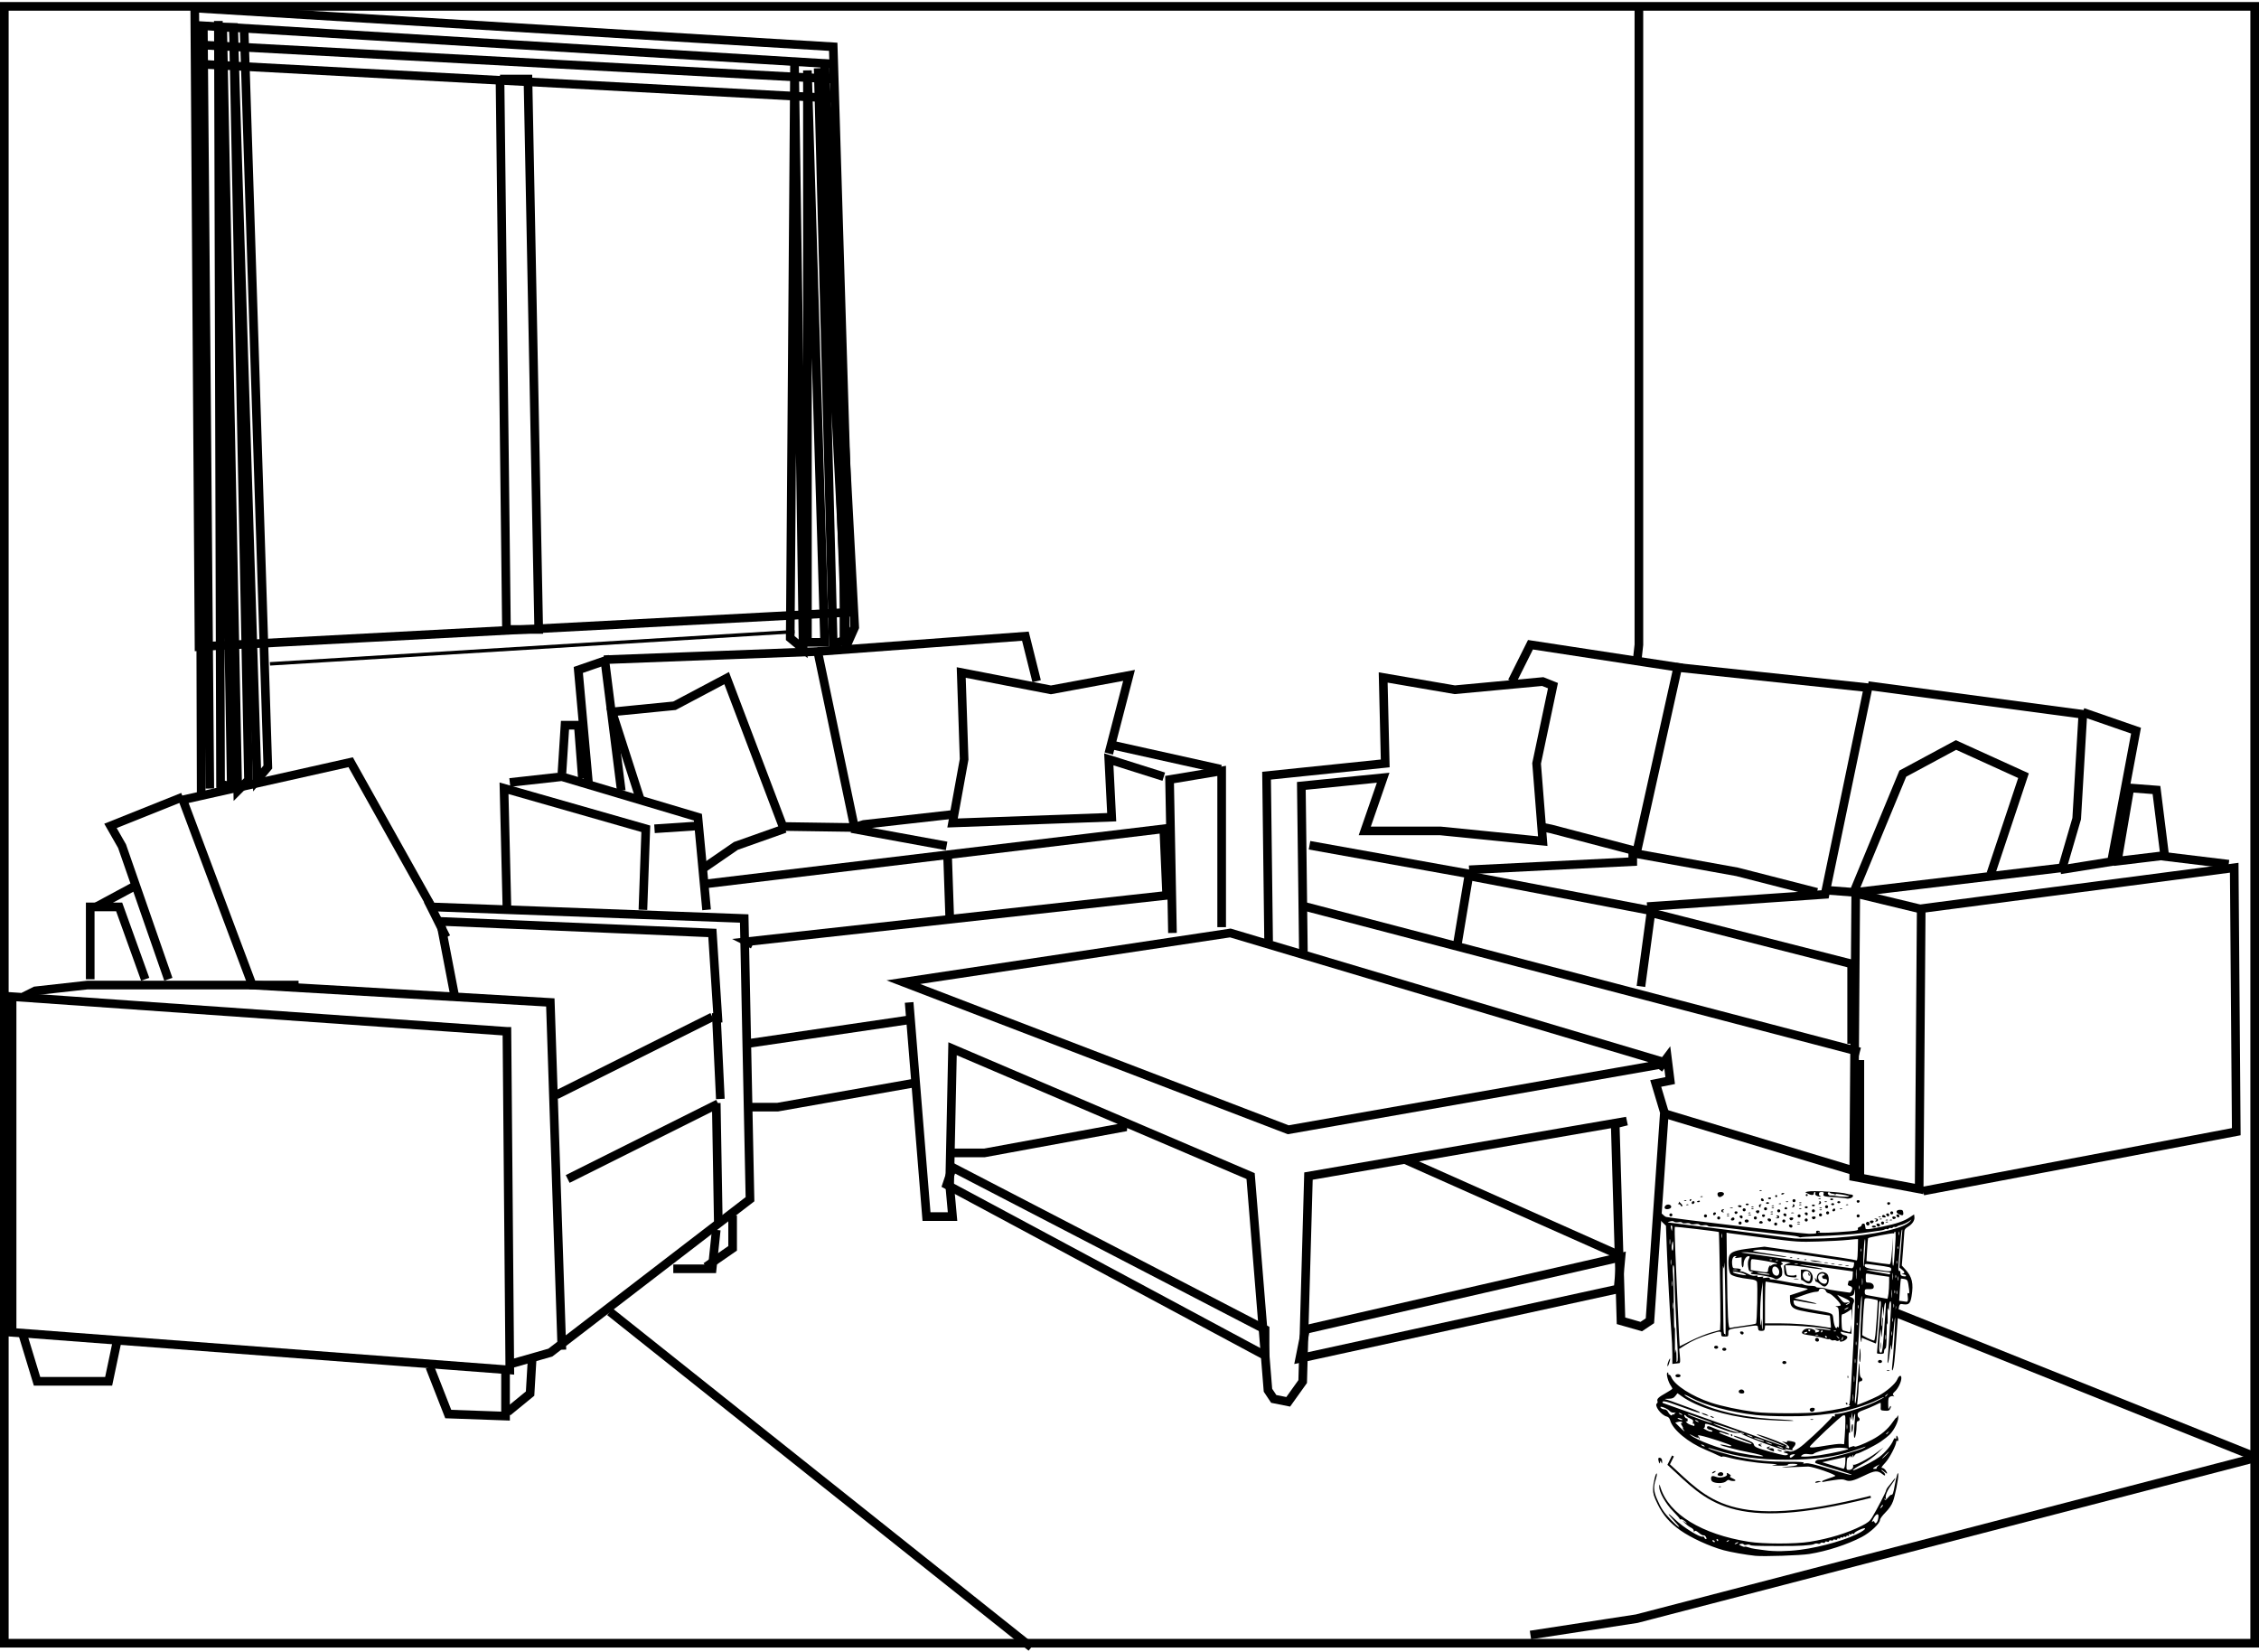 <?xml version="1.0" encoding="UTF-8" standalone="no"?>
<!-- Created with Inkscape (http://www.inkscape.org/) -->

<svg
   xmlns:dc="http://purl.org/dc/elements/1.1/"
   xmlns:cc="http://creativecommons.org/ns#"
   xmlns:rdf="http://www.w3.org/1999/02/22-rdf-syntax-ns#"
   xmlns:svg="http://www.w3.org/2000/svg"
   xmlns="http://www.w3.org/2000/svg"
   xmlns:sodipodi="http://sodipodi.sourceforge.net/DTD/sodipodi-0.dtd"
   xmlns:inkscape="http://www.inkscape.org/namespaces/inkscape"
   width="653.568"
   height="477.779"
   id="svg4581"
   version="1.1"
   inkscape:version="0.47 r22583"
   sodipodi:docname="living_room.svg">
  <defs
     id="defs4583">
    <inkscape:perspective
       sodipodi:type="inkscape:persp3d"
       inkscape:vp_x="0 : 526.18109 : 1"
       inkscape:vp_y="0 : 1000 : 0"
       inkscape:vp_z="744.09448 : 526.18109 : 1"
       inkscape:persp3d-origin="372.04724 : 350.78739 : 1"
       id="perspective4589" />
    <inkscape:perspective
       id="perspective4603"
       inkscape:persp3d-origin="0.5 : 0.33333333 : 1"
       inkscape:vp_z="1 : 0.5 : 1"
       inkscape:vp_y="0 : 1000 : 0"
       inkscape:vp_x="0 : 0.5 : 1"
       sodipodi:type="inkscape:persp3d" />
    <inkscape:perspective
       id="perspective5550"
       inkscape:persp3d-origin="0.5 : 0.33333333 : 1"
       inkscape:vp_z="1 : 0.5 : 1"
       inkscape:vp_y="0 : 1000 : 0"
       inkscape:vp_x="0 : 0.5 : 1"
       sodipodi:type="inkscape:persp3d" />
    <inkscape:perspective
       id="perspective5656"
       inkscape:persp3d-origin="0.5 : 0.33333333 : 1"
       inkscape:vp_z="1 : 0.5 : 1"
       inkscape:vp_y="0 : 1000 : 0"
       inkscape:vp_x="0 : 0.5 : 1"
       sodipodi:type="inkscape:persp3d" />
    <filter
       id="filter5668"
       x="0"
       y="0"
       width="1"
       height="1"
       inkscape:menu-tooltip="Give lead pencil or chromolithography or engraving or other effects to images and material filled objects"
       inkscape:menu="Image effects"
       inkscape:label="Drawing"
       color-interpolation-filters="sRGB">
      <feGaussianBlur
         id="feGaussianBlur5670"
         stdDeviation="0.5"
         result="result8" />
      <feConvolveMatrix
         id="feConvolveMatrix5672"
         bias="0"
         result="result0"
         preserveAlpha="true"
         targetY="1"
         targetX="1"
         divisor="1"
         in="result8"
         kernelMatrix="1 1 1 1 -8 1 1 1 1 "
         order="3 3" />
      <feColorMatrix
         id="feColorMatrix5674"
         values="0 -6 0 0 1 0 -6 0 0 1 0 -6 0 0 1 0 0 0 1 0 "
         result="result3" />
      <feComposite
         id="feComposite5676"
         in2="result3"
         k3="0.3"
         k1="1"
         operator="arithmetic"
         in="SourceGraphic"
         result="fbSourceGraphic"
         k2="0"
         k4="0" />
      <feGaussianBlur
         id="feGaussianBlur5678"
         stdDeviation="0.01"
         in="fbSourceGraphic"
         result="result7" />
      <feBlend
         id="feBlend5680"
         in2="result7"
         in="result7"
         mode="multiply"
         result="result9" />
      <feComposite
         id="feComposite5682"
         in2="SourceGraphic"
         operator="in" />
    </filter>
    <inkscape:perspective
       id="perspective6150"
       inkscape:persp3d-origin="0.5 : 0.33333333 : 1"
       inkscape:vp_z="1 : 0.5 : 1"
       inkscape:vp_y="0 : 1000 : 0"
       inkscape:vp_x="0 : 0.5 : 1"
       sodipodi:type="inkscape:persp3d" />
  </defs>
  <sodipodi:namedview
     id="base"
     pagecolor="#ffffff"
     bordercolor="#666666"
     borderopacity="1.0"
     inkscape:pageopacity="0.0"
     inkscape:pageshadow="2"
     inkscape:zoom="1.6078115"
     inkscape:cx="204.67736"
     inkscape:cy="265.83984"
     inkscape:document-units="px"
     inkscape:current-layer="g5781"
     showgrid="false"
     inkscape:window-width="1598"
     inkscape:window-height="820"
     inkscape:window-x="0"
     inkscape:window-y="24"
     inkscape:window-maximized="0" />
  <g
     inkscape:label="Layer 1"
     inkscape:groupmode="layer"
     id="layer1"
     transform="translate(-42.549,-289.363)">
    <g
       id="g5781">
      <path
         id="path5198"
         d="m 218.995,668.824 121.927,97.068"
         style="fill:none;stroke:#000000;stroke-width:2.5;stroke-linecap:butt;stroke-linejoin:miter;stroke-miterlimit:4;stroke-opacity:1;stroke-dasharray:none" />
      <path
         id="path5200"
         d="m 485.341,762.341 30.778,-4.735 177.564,-46.167"
         style="fill:none;stroke:#000000;stroke-width:2.5;stroke-linecap:butt;stroke-linejoin:miter;stroke-miterlimit:4;stroke-opacity:1;stroke-dasharray:none" />
      <rect
         y="291.205"
         x="43.799"
         height="473.504"
         width="651.068"
         id="rect5206"
         style="fill:none;stroke:#000000;stroke-width:2.5;stroke-linecap:butt;stroke-linejoin:miter;stroke-miterlimit:4;stroke-opacity:1;stroke-dasharray:none" />
      <path
         id="path5261"
         d="m 516.119,481.198 0.592,-5.327 0,-185.258"
         style="fill:none;stroke:#000000;stroke-width:2.5;stroke-linecap:butt;stroke-linejoin:miter;stroke-miterlimit:4;stroke-opacity:1;stroke-dasharray:none" />
      <path
         id="path4609"
         d="M 303.904,573.483 415.252,616.18 524.925,596.925 398.508,559.251 303.904,573.483 z"
         style="fill:none;stroke:#000000;stroke-width:2.5;stroke-linecap:butt;stroke-linejoin:miter;stroke-miterlimit:4;stroke-opacity:1;stroke-dasharray:none" />
      <path
         id="path4611"
         d="m 305.579,579.343 5.023,61.953 7.535,0 -0.837,-9.209 0.837,-39.348 86.232,36.837 5.023,61.953 1.674,2.512 4.186,0.837 4.186,-5.86 1.674,-59.441 92.092,-15.907 -3.349,0.837 1.674,56.93 5.86,1.674 2.512,-1.674 4.186,-60.279 -2.512,-8.372 4.186,-0.837 -0.837,-6.698 -2.512,3.349"
         style="fill:none;stroke:#000000;stroke-width:2.5;stroke-linecap:butt;stroke-linejoin:miter;stroke-miterlimit:4;stroke-opacity:1;stroke-dasharray:none" />
      <path
         id="path5123"
         d="m 318.137,622.878 9.209,0 41.023,-7.535 0,0 -2.512,-0.837"
         style="fill:none;stroke:#000000;stroke-width:2.5;stroke-linecap:butt;stroke-linejoin:miter;stroke-miterlimit:4;stroke-opacity:1;stroke-dasharray:none" />
      <path
         id="path5125"
         d="m 318.137,627.064 90.418,46.883 0,7.535 -92.092,-49.395 1.674,-5.023 z"
         style="fill:none;stroke:#000000;stroke-width:2.5;stroke-linecap:butt;stroke-linejoin:miter;stroke-miterlimit:4;stroke-opacity:1;stroke-dasharray:none" />
      <path
         id="path5127"
         d="m 420.275,673.947 91.255,-20.93 -0.837,9.209 -92.092,20.093 1.674,-8.372 z"
         style="fill:none;stroke:#000000;stroke-width:2.5;stroke-linecap:butt;stroke-linejoin:miter;stroke-miterlimit:4;stroke-opacity:1;stroke-dasharray:none" />
      <path
         id="path5129"
         d="m 189.208,587.715 0.837,97.953 -143.999,-10.884 0,-97.115 143.161,10.046 z"
         style="fill:none;stroke:#000000;stroke-width:2.5;stroke-linecap:butt;stroke-linejoin:miter;stroke-miterlimit:4;stroke-opacity:1;stroke-dasharray:none" />
      <path
         id="path5131"
         d="m 190.045,683.994 11.721,-3.349 57.767,-44.372 -1.674,-81.209 -90.418,-3.349 -23.442,-41.86 -48.558,10.884 20.093,53.581 86.232,5.023 3.349,100.464"
         style="fill:none;stroke:#000000;stroke-width:2.5;stroke-linecap:butt;stroke-linejoin:miter;stroke-miterlimit:4;stroke-opacity:1;stroke-dasharray:none" />
      <path
         id="path5133"
         d="m 49.395,577.669 3.349,-1.674 15.07,-1.674 61.116,0"
         style="fill:none;stroke:#000000;stroke-width:2.5;stroke-linecap:butt;stroke-linejoin:miter;stroke-miterlimit:4;stroke-opacity:1;stroke-dasharray:none" />
      <path
         id="path5135"
         d="m 68.651,572.646 0,-20.93 8.372,0 7.535,20.93"
         style="fill:none;stroke:#000000;stroke-width:2.5;stroke-linecap:butt;stroke-linejoin:miter;stroke-miterlimit:4;stroke-opacity:1;stroke-dasharray:none" />
      <path
         id="path5137"
         d="m 70.325,551.716 10.884,-5.86"
         style="fill:none;stroke:#000000;stroke-width:2.5;stroke-linecap:butt;stroke-linejoin:miter;stroke-miterlimit:4;stroke-opacity:1;stroke-dasharray:none" />
      <path
         id="path5139"
         d="M 91.255,572.646 77.86,534.135 74.511,528.274 95.441,519.902"
         style="fill:none;stroke:#000000;stroke-width:2.5;stroke-linecap:butt;stroke-linejoin:miter;stroke-miterlimit:4;stroke-opacity:1;stroke-dasharray:none" />
      <path
         id="path5141"
         d="m 203.44,606.134 45.209,-22.604"
         style="fill:none;stroke:#000000;stroke-width:2.5;stroke-linecap:butt;stroke-linejoin:miter;stroke-miterlimit:4;stroke-opacity:1;stroke-dasharray:none" />
      <path
         id="path5143"
         d="m 206.789,630.413 43.534,-21.767"
         style="fill:none;stroke:#000000;stroke-width:2.5;stroke-linecap:butt;stroke-linejoin:miter;stroke-miterlimit:4;stroke-opacity:1;stroke-dasharray:none" />
      <path
         sodipodi:nodetypes="cccc"
         id="path5145"
         d="m 250.323,585.204 -1.674,-25.953 -78.697,-3.349 4.186,21.767"
         style="fill:none;stroke:#000000;stroke-width:2.5;stroke-linecap:butt;stroke-linejoin:miter;stroke-miterlimit:4;stroke-opacity:1;stroke-dasharray:none" />
      <path
         id="path5147"
         d="m 246.974,545.018 132.278,-15.907 0.837,19.256 -121.394,13.395 1.674,0.837"
         style="fill:none;stroke:#000000;stroke-width:2.5;stroke-linecap:butt;stroke-linejoin:miter;stroke-miterlimit:4;stroke-opacity:1;stroke-dasharray:none" />
      <path
         id="path5149"
         d="m 381.764,559.251 0,0 0,0 0,0 -0.837,-44.372 15.07,-2.512 0,45.209"
         style="fill:none;stroke:#000000;stroke-width:2.5;stroke-linecap:butt;stroke-linejoin:miter;stroke-miterlimit:4;stroke-opacity:1;stroke-dasharray:none" />
      <path
         id="path5151"
         d="m 379.252,514.042 -15.907,-5.023 0,0 0.837,16.744 -46.046,1.674 3.349,-18.418 -0.837,-25.116 25.953,5.023 22.604,-4.186 -5.86,22.604 0,0"
         style="fill:none;stroke:#000000;stroke-width:2.5;stroke-linecap:butt;stroke-linejoin:miter;stroke-miterlimit:4;stroke-opacity:1;stroke-dasharray:none" />
      <path
         id="path5153"
         d="m 189.208,551.716 -0.837,-34.325 41.023,11.721 -0.837,23.442"
         style="fill:none;stroke:#000000;stroke-width:2.5;stroke-linecap:butt;stroke-linejoin:miter;stroke-miterlimit:4;stroke-opacity:1;stroke-dasharray:none" />
      <path
         id="path5155"
         d="m 246.974,552.553 -2.512,-26.79 -39.348,-11.721 -15.07,1.674"
         style="fill:none;stroke:#000000;stroke-width:2.5;stroke-linecap:butt;stroke-linejoin:miter;stroke-miterlimit:4;stroke-opacity:1;stroke-dasharray:none" />
      <path
         id="path5157"
         d="m 231.905,529.111 12.558,-0.837"
         style="fill:none;stroke:#000000;stroke-width:2.5;stroke-linecap:butt;stroke-linejoin:miter;stroke-miterlimit:4;stroke-opacity:1;stroke-dasharray:none" />
      <path
         id="path5161"
         d="m 205.125,513.059 0.888,-13.912 3.848,0 1.184,15.392"
         style="fill:none;stroke:#000000;stroke-width:2.5;stroke-linecap:butt;stroke-linejoin:miter;stroke-miterlimit:4;stroke-opacity:1;stroke-dasharray:none" />
      <path
         id="path5163"
         d="m 212.821,516.019 -2.96,-32.855 7.696,-2.664 0,0 4.736,37.591"
         style="fill:none;stroke:#000000;stroke-width:2.5;stroke-linecap:butt;stroke-linejoin:miter;stroke-miterlimit:4;stroke-opacity:1;stroke-dasharray:none" />
      <path
         id="path5167"
         d="m 217.261,480.203 61.863,-2.368 10.656,50.911 -20.72,-0.296 -16.28,-42.919 -15.096,7.992 -18.056,1.776 8.288,25.752"
         style="fill:none;stroke:#000000;stroke-width:2.5;stroke-linecap:butt;stroke-linejoin:miter;stroke-miterlimit:4;stroke-opacity:1;stroke-dasharray:none" />
      <path
         id="path5169"
         d="m 245.972,540.586 9.472,-6.512 14.208,-5.032"
         style="fill:none;stroke:#000000;stroke-width:2.5;stroke-linecap:butt;stroke-linejoin:miter;stroke-miterlimit:4;stroke-opacity:1;stroke-dasharray:none" />
      <path
         id="path5171"
         d="m 289.483,528.746 2.96,-0.888 26.344,-2.96 0,0"
         style="fill:none;stroke:#000000;stroke-width:2.5;stroke-linecap:butt;stroke-linejoin:miter;stroke-miterlimit:4;stroke-opacity:1;stroke-dasharray:none" />
      <path
         id="path5173"
         d="m 279.124,477.835 60.087,-4.44 3.256,13.024"
         style="fill:none;stroke:#000000;stroke-width:2.5;stroke-linecap:butt;stroke-linejoin:miter;stroke-miterlimit:4;stroke-opacity:1;stroke-dasharray:none" />
      <path
         id="path5175"
         d="m 395.746,511.875 -31.968,-7.104"
         style="fill:none;stroke:#000000;stroke-width:2.5;stroke-linecap:butt;stroke-linejoin:miter;stroke-miterlimit:4;stroke-opacity:1;stroke-dasharray:none" />
      <path
         id="path5177"
         d="m 316.715,537.33 0.592,17.168"
         style="fill:none;stroke:#000000;stroke-width:2.5;stroke-linecap:butt;stroke-linejoin:miter;stroke-miterlimit:4;stroke-opacity:1;stroke-dasharray:none" />
      <path
         id="path5179"
         d="m 316.419,534.074 -27.528,-5.032"
         style="fill:none;stroke:#000000;stroke-width:2.5;stroke-linecap:butt;stroke-linejoin:miter;stroke-miterlimit:4;stroke-opacity:1;stroke-dasharray:none" />
      <path
         id="path5194"
         d="m 249.773,582.41 1.184,24.859"
         style="fill:none;stroke:#000000;stroke-width:2.5;stroke-linecap:butt;stroke-linejoin:miter;stroke-miterlimit:4;stroke-opacity:1;stroke-dasharray:none" />
      <path
         id="path5196"
         d="m 259.484,591.151 45.619,-6.696"
         style="fill:none;stroke:#000000;stroke-width:2.5;stroke-linecap:butt;stroke-linejoin:miter;stroke-miterlimit:4;stroke-opacity:1;stroke-dasharray:none" />
      <path
         id="path5204"
         d="m 259.243,609.636 8.286,0 40.248,-7.103"
         style="fill:none;stroke:#000000;stroke-width:2.5;stroke-linecap:butt;stroke-linejoin:miter;stroke-miterlimit:4;stroke-opacity:1;stroke-dasharray:none" />
      <path
         id="path5247"
         d="m 188.81,685.397 0,13.613 -16.573,-0.592 -5.327,-13.613"
         style="fill:none;stroke:#000000;stroke-width:2.5;stroke-linecap:butt;stroke-linejoin:miter;stroke-miterlimit:4;stroke-opacity:1;stroke-dasharray:none" />
      <path
         id="path5249"
         d="m 189.402,697.826 6.511,-5.327 0.592,-10.062"
         style="fill:none;stroke:#000000;stroke-width:2.5;stroke-linecap:butt;stroke-linejoin:miter;stroke-miterlimit:4;stroke-opacity:1;stroke-dasharray:none" />
      <path
         id="path5251"
         d="m 249.773,608.452 0.592,34.329"
         style="fill:none;stroke:#000000;stroke-width:2.5;stroke-linecap:butt;stroke-linejoin:miter;stroke-miterlimit:4;stroke-opacity:1;stroke-dasharray:none" />
      <path
         id="path5253"
         d="m 249.773,645.149 -1.184,11.246 -11.246,0"
         style="fill:none;stroke:#000000;stroke-width:2.5;stroke-linecap:butt;stroke-linejoin:miter;stroke-miterlimit:4;stroke-opacity:1;stroke-dasharray:none" />
      <path
         id="path5255"
         d="m 246.814,655.803 7.694,-5.327 0,-9.47"
         style="fill:none;stroke:#000000;stroke-width:2.5;stroke-linecap:butt;stroke-linejoin:miter;stroke-miterlimit:4;stroke-opacity:1;stroke-dasharray:none" />
      <path
         id="path5257"
         d="m 49.126,675.335 4.143,13.613 20.716,0 2.368,-11.246"
         style="fill:none;stroke:#000000;stroke-width:2.5;stroke-linecap:butt;stroke-linejoin:miter;stroke-miterlimit:4;stroke-opacity:1;stroke-dasharray:none" />
      <path
         id="path5259"
         d="m 166.318,549.856 5.327,10.654"
         style="fill:none;stroke:#000000;stroke-width:2.5;stroke-linecap:butt;stroke-linejoin:miter;stroke-miterlimit:4;stroke-opacity:1;stroke-dasharray:none" />
      <path
         id="path5263"
         d="m 409.581,561.694 -0.592,-47.942 34.329,-3.551 -0.592,-24.859 20.716,3.551 25.451,-2.368 2.959,1.184 -4.735,22.491 1.776,22.491 -29.594,-2.959 -21.9,0 5.327,-15.389 -23.675,2.368 0.592,47.942"
         style="fill:none;stroke:#000000;stroke-width:2.5;stroke-linecap:butt;stroke-linejoin:miter;stroke-miterlimit:4;stroke-opacity:1;stroke-dasharray:none" />
      <path
         id="path5265"
         d="m 420.235,551.632 160.399,42.023"
         style="fill:none;stroke:#000000;stroke-width:2.5;stroke-linecap:butt;stroke-linejoin:miter;stroke-miterlimit:4;stroke-opacity:1;stroke-dasharray:none" />
      <path
         id="path5267"
         d="m 580.634,596.023 0,32.553 -56.82,-17.165"
         style="fill:none;stroke:#000000;stroke-width:2.5;stroke-linecap:butt;stroke-linejoin:miter;stroke-miterlimit:4;stroke-opacity:1;stroke-dasharray:none" />
      <path
         id="path5269"
         d="m 421.418,533.876 46.167,8.286 -3.551,21.308"
         style="fill:none;stroke:#000000;stroke-width:2.5;stroke-linecap:butt;stroke-linejoin:miter;stroke-miterlimit:4;stroke-opacity:1;stroke-dasharray:none" />
      <path
         id="path5271"
         d="m 467.585,542.754 52.677,10.062 -2.959,21.9 0,0"
         style="fill:none;stroke:#000000;stroke-width:2.5;stroke-linecap:butt;stroke-linejoin:miter;stroke-miterlimit:4;stroke-opacity:1;stroke-dasharray:none" />
      <path
         id="path5273"
         d="m 520.262,553.408 58.004,14.797 0,23.083"
         style="fill:none;stroke:#000000;stroke-width:2.5;stroke-linecap:butt;stroke-linejoin:miter;stroke-miterlimit:4;stroke-opacity:1;stroke-dasharray:none" />
      <path
         id="path5275"
         d="m 480.014,486.525 5.327,-10.654 42.615,6.511 -11.838,53.269 -24.859,-6.511 -2.959,-0.592"
         style="fill:none;stroke:#000000;stroke-width:2.5;stroke-linecap:butt;stroke-linejoin:miter;stroke-miterlimit:4;stroke-opacity:1;stroke-dasharray:none" />
      <path
         id="path5277"
         d="m 514.935,535.059 0,3.551 -47.35,2.368"
         style="fill:none;stroke:#000000;stroke-width:2.5;stroke-linecap:butt;stroke-linejoin:miter;stroke-miterlimit:4;stroke-opacity:1;stroke-dasharray:none" />
      <path
         id="path5279"
         d="m 519.079,551.632 51.494,-3.551 12.429,-59.78 -55.637,-5.919"
         style="fill:none;stroke:#000000;stroke-width:2.5;stroke-linecap:butt;stroke-linejoin:miter;stroke-miterlimit:4;stroke-opacity:1;stroke-dasharray:none" />
      <path
         id="path5281"
         d="m 515.527,536.243 29.594,5.327 23.083,5.919"
         style="fill:none;stroke:#000000;stroke-width:2.5;stroke-linecap:butt;stroke-linejoin:miter;stroke-miterlimit:4;stroke-opacity:1;stroke-dasharray:none" />
      <path
         id="path5283"
         d="m 583.002,487.709 62.147,8.286 -1.776,30.186 -4.143,14.205 -59.78,7.103 -0.592,82.271 18.94,3.551 0.592,-81.088 90.558,-11.838 0.592,76.352 -90.558,17.165"
         style="fill:none;stroke:#000000;stroke-width:2.5;stroke-linecap:butt;stroke-linejoin:miter;stroke-miterlimit:4;stroke-opacity:1;stroke-dasharray:none" />
      <path
         id="path5285"
         d="m 597.799,552.224 -17.165,-4.143"
         style="fill:none;stroke:#000000;stroke-width:2.5;stroke-linecap:butt;stroke-linejoin:miter;stroke-miterlimit:4;stroke-opacity:1;stroke-dasharray:none" />
      <path
         id="path5287"
         d="m 645.149,495.403 15.389,5.327 -7.103,37.88 -14.797,2.368"
         style="fill:none;stroke:#000000;stroke-width:2.5;stroke-linecap:butt;stroke-linejoin:miter;stroke-miterlimit:4;stroke-opacity:1;stroke-dasharray:none" />
      <path
         id="path5289"
         d="m 658.762,517.303 7.694,0.592 2.368,18.94 -14.797,1.776 1.184,-0.592 3.551,-20.716 z"
         style="fill:none;stroke:#000000;stroke-width:2.5;stroke-linecap:butt;stroke-linejoin:miter;stroke-miterlimit:4;stroke-opacity:1;stroke-dasharray:none" />
      <path
         id="path5291"
         d="m 571.164,546.897 7.694,0.592 14.205,-34.329 15.389,-8.286 19.532,8.878 -9.47,28.41"
         style="fill:none;stroke:#000000;stroke-width:2.5;stroke-linecap:butt;stroke-linejoin:miter;stroke-miterlimit:4;stroke-opacity:1;stroke-dasharray:none" />
      <path
         id="path5387"
         d="M 687.352,539.36 667.849,536.996"
         style="fill:none;stroke:#000000;stroke-width:2.5;stroke-linecap:butt;stroke-linejoin:miter;stroke-miterlimit:4;stroke-opacity:1;stroke-dasharray:none" />
      <path
         id="path5415"
         d="m 98.892,291.701 184.723,11.195 4.976,163.576 -188.455,9.951 -1.244,-184.723 z"
         style="fill:none;stroke:#000000;stroke-width:2.5;stroke-linecap:butt;stroke-linejoin:miter;stroke-miterlimit:4;stroke-opacity:1;stroke-dasharray:none" />
      <path
         id="path5417"
         d="M 99.514,307.872 284.237,317.823"
         style="fill:none;stroke:#000000;stroke-width:2.5;stroke-linecap:butt;stroke-linejoin:miter;stroke-miterlimit:4;stroke-opacity:1;stroke-dasharray:none" />
      <path
         id="path5419"
         d="m 187.211,312.226 1.866,159.223 9.329,0 -3.11,-159.223 -8.086,0 z"
         style="fill:none;stroke:#000000;stroke-width:2.5;stroke-linecap:butt;stroke-linejoin:miter;stroke-miterlimit:4;stroke-opacity:1;stroke-dasharray:none" />
      <path
         id="path5423"
         d="m 98.892,296.677 184.723,11.195 0,4.354 -184.723,-9.951"
         style="fill:none;stroke:#000000;stroke-width:2.5;stroke-linecap:butt;stroke-linejoin:miter;stroke-miterlimit:4;stroke-opacity:1;stroke-dasharray:none" />
      <path
         id="path5425"
         d="m 105.734,296.677 3.732,220.175 -3.11,-0.622 -0.622,-219.553 z"
         style="fill:none;stroke:#000000;stroke-width:2.5;stroke-linecap:butt;stroke-linejoin:miter;stroke-miterlimit:4;stroke-opacity:1;stroke-dasharray:none" />
      <path
         id="path5427"
         d="m 101.38,297.299 1.866,220.175 -1.866,-220.175 z"
         style="fill:none;stroke:#000000;stroke-width:2.5;stroke-linecap:butt;stroke-linejoin:miter;stroke-miterlimit:4;stroke-opacity:1;stroke-dasharray:none" />
      <path
         id="path5429"
         d="m 100.136,297.299 0.622,221.419 -0.622,-221.419 z"
         style="fill:none;stroke:#000000;stroke-width:2.5;stroke-linecap:butt;stroke-linejoin:miter;stroke-miterlimit:4;stroke-opacity:1;stroke-dasharray:none" />
      <path
         id="path5431"
         d="m 106.978,297.299 4.354,220.797 3.11,-3.11 -4.354,-217.687 -3.11,0 z"
         style="fill:none;stroke:#000000;stroke-width:2.5;stroke-linecap:butt;stroke-linejoin:miter;stroke-miterlimit:4;stroke-opacity:1;stroke-dasharray:none" />
      <path
         id="path5433"
         d="m 110.088,296.677 6.842,218.309 3.11,-3.732 -6.842,-212.712"
         style="fill:none;stroke:#000000;stroke-width:2.5;stroke-linecap:butt;stroke-linejoin:miter;stroke-miterlimit:4;stroke-opacity:1;stroke-dasharray:none" />
      <path
         id="path5435"
         d="m 281.127,307.872 6.22,168.552 2.488,-5.598 -8.707,-162.954 z"
         style="fill:none;stroke:#000000;stroke-width:2.5;stroke-linecap:butt;stroke-linejoin:miter;stroke-miterlimit:4;stroke-opacity:1;stroke-dasharray:none" />
      <path
         id="path5437"
         d="m 279.262,309.116 4.354,166.686 3.11,-1.244 0,-19.903 -7.464,-145.539 z"
         style="fill:none;stroke:#000000;stroke-width:2.5;stroke-linecap:butt;stroke-linejoin:miter;stroke-miterlimit:4;stroke-opacity:1;stroke-dasharray:none" />
      <path
         id="path5439"
         d="m 276.152,309.738 4.976,165.442 -4.976,0 0,-165.442 z"
         style="fill:none;stroke:#000000;stroke-width:2.5;stroke-linecap:butt;stroke-linejoin:miter;stroke-miterlimit:4;stroke-opacity:1;stroke-dasharray:none" />
      <path
         id="path5441"
         d="m 272.42,307.872 2.488,169.174 -3.732,-3.11 1.244,-166.064 z"
         style="fill:none;stroke:#000000;stroke-width:2.5;stroke-linecap:butt;stroke-linejoin:miter;stroke-miterlimit:4;stroke-opacity:1;stroke-dasharray:none" />
      <path
         id="path5540"
         d="M 120.661,481.4 272.42,472.07"
         style="fill:none;stroke:#000000;stroke-width:1px;stroke-linecap:butt;stroke-linejoin:miter;stroke-opacity:1" />
      <path
         style="fill:#000000"
         d="m 550.396,739.425 c -2.621,-0.265 -7.191,-1.07 -9.192,-1.62 -4.086,-1.122 -9.415,-3.572 -12.505,-5.749 -3.073,-2.166 -5.028,-4.428 -6.594,-7.632 -1.061,-2.171 -1.302,-2.965 -1.302,-4.29 0,-1.655 0.857,-5.131 1.098,-4.452 0.073,0.205 -0.078,0.991 -0.336,1.746 -0.665,1.951 -0.583,3.315 0.326,5.445 1.165,2.729 2.006,3.999 4.024,6.077 2.475,2.548 3.434,2.983 1.127,0.511 -1.022,-1.095 -1.801,-2.049 -1.731,-2.12 0.07,-0.07 0.896,0.622 1.834,1.538 2.325,2.27 7.395,5.409 8.067,4.994 0.139,-0.086 0.329,0.042 0.421,0.284 0.093,0.242 0.31,0.44 0.483,0.44 0.218,0 0.214,-0.187 -0.013,-0.612 -0.18,-0.336 -0.485,-0.551 -0.677,-0.478 -0.192,0.074 -0.805,-0.246 -1.361,-0.71 -0.742,-0.62 -1.073,-0.747 -1.243,-0.479 -0.163,0.256 -0.233,0.21 -0.236,-0.157 -0.002,-0.287 -0.364,-0.684 -0.803,-0.883 -0.439,-0.199 -1.267,-0.817 -1.84,-1.373 -0.573,-0.556 -0.777,-0.808 -0.453,-0.56 1.062,0.814 1.492,0.917 0.589,0.141 -0.486,-0.417 -1.047,-0.702 -1.248,-0.632 -0.201,0.07 -0.335,0.032 -0.298,-0.083 0.037,-0.116 -0.817,-1.104 -1.896,-2.196 -2.16,-2.186 -4.08,-5.558 -4.047,-7.109 0.019,-0.901 0.026,-0.897 0.393,0.26 2.432,7.669 11.901,13.475 25.5,15.633 4.247,0.674 13.47,0.677 17.656,0.006 5.636,-0.904 10.918,-2.523 15.029,-4.607 1.747,-0.885 2.371,-1.386 2.986,-2.395 1.353,-2.221 4.082,-7.494 4.082,-7.887 0,-0.208 0.364,-0.796 0.81,-1.307 0.445,-0.511 1.035,-1.257 1.31,-1.658 0.275,-0.401 0.504,-0.597 0.508,-0.435 0.004,0.162 -0.483,0.957 -1.084,1.767 -1.227,1.654 -1.879,3.231 -1.618,3.911 0.124,0.323 0.062,0.385 -0.215,0.214 -0.277,-0.171 -0.32,-0.128 -0.15,0.148 0.181,0.293 0.409,0.178 0.925,-0.47 0.377,-0.472 0.808,-0.859 0.958,-0.859 0.496,0 0.613,-0.318 1.097,-2.97 0.498,-2.734 0.967,-4.09 0.984,-2.846 0.018,1.311 -0.938,6.111 -1.534,7.704 -0.41,1.096 -1.122,2.14 -2.183,3.201 -0.866,0.866 -1.574,1.839 -1.574,2.162 0,1.026 -2.812,3.656 -5.281,4.941 -4.278,2.225 -10.052,4.098 -15.176,4.922 -2.561,0.412 -13.193,0.768 -15.615,0.523 z m 13.015,-1.746 c 6.346,-0.824 14.068,-3.093 17.584,-5.168 1.751,-1.033 1.468,-1.45 -0.419,-0.616 -0.948,0.419 -1.645,0.89 -1.549,1.046 0.101,0.163 -0.033,0.204 -0.315,0.096 -0.27,-0.103 -0.49,-0.064 -0.49,0.088 0,0.152 -0.221,0.191 -0.49,0.088 -0.358,-0.137 -0.424,-0.082 -0.246,0.207 0.178,0.288 0.112,0.344 -0.246,0.207 -0.27,-0.104 -0.49,-0.046 -0.49,0.129 0,0.174 -0.199,0.24 -0.442,0.147 -0.243,-0.093 -0.442,-0.045 -0.442,0.106 0,0.152 -0.199,0.2 -0.442,0.106 -0.243,-0.093 -0.442,-0.027 -0.442,0.147 0,0.174 -0.199,0.24 -0.442,0.147 -0.243,-0.093 -0.442,-0.014 -0.442,0.176 0,0.212 -0.228,0.273 -0.589,0.159 -0.324,-0.103 -0.589,-0.058 -0.589,0.1 0,0.158 -0.265,0.217 -0.589,0.133 -0.344,-0.09 -0.589,-0.009 -0.589,0.195 0,0.215 -0.226,0.277 -0.589,0.162 -0.353,-0.112 -0.589,-0.053 -0.589,0.147 0,0.195 -0.234,0.26 -0.564,0.155 -0.31,-0.099 -0.653,-0.036 -0.761,0.139 -0.108,0.175 -0.449,0.238 -0.758,0.14 -0.309,-0.098 -0.728,-0.072 -0.932,0.057 -0.204,0.129 -0.702,0.263 -1.107,0.296 -0.405,0.033 -1.465,0.126 -2.356,0.205 -0.891,0.08 -4.005,0.135 -6.92,0.122 -7.354,-0.031 -7.901,-0.053 -8.321,-0.324 -0.204,-0.132 -0.651,-0.151 -0.994,-0.042 -0.344,0.109 -0.71,0.057 -0.818,-0.117 -0.107,-0.173 -0.493,-0.237 -0.857,-0.142 -0.659,0.172 -0.659,0.175 0.115,0.576 0.427,0.222 0.885,0.337 1.016,0.255 0.132,-0.081 0.615,-0.002 1.074,0.176 0.459,0.178 1.365,0.387 2.012,0.465 0.648,0.077 1.907,0.247 2.797,0.378 2.663,0.391 6.528,0.337 10.217,-0.142 z m -18.168,-1.905 c 0.243,-0.157 0.309,-0.285 0.147,-0.285 -0.162,0 -0.493,0.128 -0.736,0.285 -0.243,0.157 -0.309,0.285 -0.147,0.285 0.162,0 0.493,-0.128 0.736,-0.285 z m -6.625,-0.589 c -0.1,-0.162 -0.314,-0.294 -0.476,-0.294 -0.162,0 -0.213,0.133 -0.112,0.294 0.1,0.162 0.314,0.294 0.476,0.294 0.162,0 0.213,-0.133 0.112,-0.294 z m 4.13,-0.238 c -0.091,-0.091 -0.328,-1.9e-4 -0.528,0.201 -0.289,0.291 -0.255,0.325 0.165,0.165 0.29,-0.111 0.454,-0.275 0.363,-0.366 z m -3.1,-0.057 c 0,-0.162 -0.14,-0.294 -0.312,-0.294 -0.172,0 -0.23,0.133 -0.13,0.294 0.1,0.162 0.24,0.294 0.312,0.294 0.071,0 0.13,-0.133 0.13,-0.294 z m 46.327,-6.378 c 0.283,-1.53 -0.526,-1.474 -1.405,0.098 -0.413,0.74 -0.555,1.181 -0.314,0.982 0.355,-0.294 0.473,-0.269 0.628,0.135 0.266,0.692 0.861,0.029 1.091,-1.214 z m 1.308,-3.799 c -0.099,-0.099 -0.338,0.13 -0.532,0.508 -0.337,0.657 -0.329,0.665 0.179,0.179 0.293,-0.28 0.451,-0.589 0.353,-0.688 z m -47.396,-5.336 c 0.213,-0.085 0.467,-0.075 0.564,0.023 0.098,0.098 -0.076,0.167 -0.386,0.155 -0.343,-0.014 -0.413,-0.084 -0.178,-0.178 z m -1.638,-1.28 c -0.443,-0.178 -0.663,-0.514 -0.663,-1.012 0,-0.817 0.381,-0.922 1.629,-0.448 1.053,0.401 3.203,-0.148 2.969,-0.758 -0.202,-0.527 0.098,-0.528 0.792,-0.002 0.397,0.301 0.434,0.441 0.147,0.554 -0.226,0.089 0.011,0.31 0.573,0.536 0.526,0.212 0.957,0.488 0.957,0.615 0,0.309 -1.224,0.285 -1.728,-0.034 -0.265,-0.168 -0.593,-0.065 -0.957,0.299 -0.601,0.601 -2.526,0.73 -3.72,0.251 z m 29.512,0.021 c 0.104,-0.168 0.535,-0.306 0.957,-0.306 0.923,0 0.816,0.141 -0.312,0.412 -0.547,0.131 -0.769,0.095 -0.645,-0.106 z m 1.921,-0.213 c 0,-0.132 0.785,-0.491 1.743,-0.798 0.959,-0.306 1.898,-0.653 2.088,-0.77 0.508,-0.314 -6.416,-2.739 -7.806,-2.735 -0.648,0.002 -2.768,0.081 -4.711,0.176 -3.661,0.178 -3.812,0.078 -0.368,-0.245 2.32,-0.218 2.67,-0.728 0.498,-0.728 -0.918,0 -1.42,0.113 -1.308,0.294 0.117,0.189 -0.796,0.278 -2.559,0.248 -2.213,-0.037 -2.457,-0.081 -1.269,-0.225 1.204,-0.146 0.828,-0.216 -2.061,-0.382 -3.52,-0.202 -8.619,-1.002 -11.558,-1.812 -0.85,-0.235 -1.546,-0.317 -1.546,-0.183 0,0.134 -0.497,-0.012 -1.104,-0.325 -0.607,-0.313 -2.297,-1.067 -3.754,-1.677 -4.994,-2.09 -9.464,-5.801 -10.2,-8.466 -0.181,-0.655 -0.492,-1.014 -0.986,-1.138 -1.688,-0.424 -3.763,-3.261 -2.814,-3.847 0.155,-0.096 0.206,-0.37 0.114,-0.61 -0.242,-0.631 0.303,-1.158 2.43,-2.347 1.037,-0.58 1.886,-1.151 1.886,-1.269 0,-0.118 -0.216,-0.523 -0.48,-0.899 -0.732,-1.045 -1.35,-3.33 -0.995,-3.684 0.2,-0.2 0.297,-0.128 0.297,0.221 0,0.285 0.117,0.446 0.26,0.357 0.143,-0.088 0.425,0.237 0.627,0.724 0.95,2.293 5.957,5.501 11.436,7.327 3.075,1.025 8.405,2.153 12.853,2.721 3.642,0.465 15.291,0.468 18.698,0.005 4.9,-0.666 9.303,-1.599 8.683,-1.841 -0.322,-0.126 -0.442,-0.238 -0.268,-0.249 0.207,-0.013 0.444,-2.46 0.679,-7.014 0.199,-3.846 0.482,-9.114 0.629,-11.705 0.349,-6.17 0.585,-16.311 0.336,-14.44 -0.165,1.238 -0.307,1.488 -0.931,1.641 -0.718,0.176 -0.72,0.186 -0.101,0.391 0.827,0.274 1.071,0.954 0.627,1.755 -0.202,0.364 -0.35,1.721 -0.343,3.144 0.01,2.11 -0.006,2.194 -0.099,0.533 l -0.11,-1.97 -1.059,0.719 c -0.583,0.395 -1.242,0.719 -1.466,0.719 -0.319,0 -0.39,0.505 -0.327,2.331 0.076,2.222 0.114,2.338 0.816,2.482 0.405,0.083 0.959,0.238 1.232,0.344 0.402,0.156 0.518,-0.021 0.613,-0.936 l 0.117,-1.128 0.05,1.289 0.05,1.289 -1.152,-0.184 c -0.634,-0.101 -1.364,-0.266 -1.623,-0.365 -0.349,-0.134 -0.422,-0.054 -0.283,0.309 0.103,0.269 0.569,0.565 1.034,0.659 1.012,0.202 1.09,0.775 0.192,1.404 -0.8,0.561 -1.834,0.622 -1.515,0.09 0.173,-0.289 0.127,-0.292 -0.213,-0.017 -0.26,0.21 -0.597,0.251 -0.84,0.101 -0.223,-0.138 -0.584,-0.182 -0.804,-0.097 -0.219,0.084 -0.575,0.007 -0.79,-0.172 -0.215,-0.179 -0.454,-0.262 -0.531,-0.185 -0.077,0.077 -0.595,-0.005 -1.151,-0.182 -1.075,-0.342 -3.196,-0.771 -5.134,-1.038 -1.554,-0.214 -1.852,-0.535 -1.184,-1.273 0.355,-0.393 0.9,-0.593 1.598,-0.587 1.065,0.009 2.245,0.62 1.888,0.977 -0.29,0.29 0.582,0.221 1.065,-0.085 0.323,-0.204 0.184,-0.342 -0.589,-0.583 -0.935,-0.291 -0.889,-0.306 0.608,-0.188 0.891,0.07 2.083,0.211 2.65,0.312 0.715,0.128 0.895,0.098 0.589,-0.099 -0.786,-0.506 -9,-1.227 -13.969,-1.227 l -4.838,0 -0.093,0.797 c -0.078,0.668 -0.236,0.797 -0.977,0.797 -0.741,0 -0.898,-0.129 -0.977,-0.797 -0.108,-0.927 0.09,-0.909 -3.882,-0.351 -4.866,0.684 -4.711,0.625 -4.711,1.787 0,0.955 -0.054,1.007 -1.031,1.007 -0.903,0 -1.031,-0.091 -1.031,-0.736 0,-0.923 -0.262,-0.923 -3.197,0.004 -3.032,0.958 -5.292,1.965 -7.324,3.265 l -1.633,1.044 0.19,2.039 c 0.143,1.534 0.098,2.047 -0.181,2.073 -0.204,0.018 -0.735,0.077 -1.18,0.13 l -0.81,0.096 -0.007,-2.853 c -0.004,-1.569 -0.136,-4.443 -0.294,-6.387 -0.369,-4.551 -1.082,-17.838 -1.345,-25.086 l -0.206,-5.652 -0.988,-0.958 c -0.729,-0.706 -0.988,-1.213 -0.988,-1.931 0,-1.115 0.274,-1.22 1.024,-0.391 0.289,0.32 0.741,0.648 1.003,0.73 1.228,0.383 39.291,4.872 41.306,4.872 1.915,0 2.263,-0.072 2.121,-0.442 -0.118,-0.306 0.02,-0.442 0.451,-0.442 0.341,0 0.62,0.14 0.62,0.312 0,0.172 -0.153,0.217 -0.34,0.102 -0.187,-0.116 -0.265,-0.088 -0.173,0.06 0.16,0.259 4.309,0.111 9.4,-0.334 1.813,-0.158 2.229,-0.283 2.097,-0.628 -0.105,-0.273 0.064,-0.49 0.462,-0.594 0.345,-0.09 0.627,-0.347 0.627,-0.571 0,-0.461 0.863,-0.567 0.92,-0.113 0.02,0.162 0.07,0.427 0.11,0.589 0.041,0.162 0.09,0.419 0.11,0.57 0.043,0.322 1.184,0.185 5.043,-0.605 3.762,-0.77 6.064,-1.557 7.656,-2.617 l 1.325,-0.882 0.095,0.755 c 0.123,0.975 -0.613,2.08 -1.883,2.83 -0.734,0.433 -1.013,0.808 -1.025,1.376 -0.009,0.429 -0.179,2.816 -0.378,5.303 l -0.362,4.523 0.971,1.06 c 2.033,2.219 2.469,4.07 1.85,7.857 -0.338,2.067 -0.784,2.5 -2.358,2.289 -1.43,-0.192 -1.308,-0.708 -1.922,8.165 -0.533,7.693 -0.86,10.557 -1.253,10.95 -0.155,0.155 -0.175,-0.438 -0.048,-1.441 0.335,-2.643 0.987,-13.609 0.819,-13.777 -0.082,-0.082 -0.335,2.203 -0.561,5.078 -0.302,3.836 -0.453,4.836 -0.567,3.755 -0.149,-1.419 -0.163,-1.384 -0.379,0.948 -0.123,1.331 -0.344,2.722 -0.491,3.092 -0.196,0.494 -0.234,0.281 -0.143,-0.801 0.119,-1.41 0.479,-6.977 0.892,-13.807 0.142,-2.349 0.105,-3.151 -0.138,-3.001 -0.183,0.113 -0.348,0.827 -0.367,1.587 -0.032,1.259 -0.056,1.303 -0.272,0.498 -0.145,-0.539 -0.196,0.38 -0.132,2.356 0.058,1.787 0.013,2.711 -0.1,2.061 -0.124,-0.71 -0.204,0.449 -0.202,2.92 0.003,3.02 -0.092,4.13 -0.364,4.221 -0.202,0.068 -0.368,0.443 -0.368,0.834 0,0.617 -0.137,0.712 -1.031,0.712 -0.567,0 -1.028,-0.099 -1.025,-0.221 0.013,-0.486 0.866,-10.96 1.055,-12.956 0.144,-1.523 0.105,-2.135 -0.135,-2.135 -0.185,0 -0.336,0.364 -0.336,0.81 10e-4,1.365 -0.609,10.192 -0.752,10.878 l -0.135,0.645 -2.06,-0.849 -2.06,-0.849 -0.03,0.793 c -0.027,0.715 -0.054,0.693 -0.268,-0.214 -0.132,-0.559 -0.074,-3.509 0.13,-6.625 0.202,-3.09 0.28,-5.791 0.173,-6.003 -0.107,-0.211 -0.356,2.571 -0.554,6.184 -0.726,13.222 -1.206,21.336 -1.372,23.205 -0.101,1.138 -0.063,1.795 0.093,1.62 0.145,-0.162 0.43,-2.812 0.633,-5.889 0.203,-3.077 0.422,-5.65 0.488,-5.717 0.066,-0.068 0.119,0.779 0.119,1.882 0,1.524 0.117,2.089 0.487,2.36 0.535,0.391 0.313,1.034 -0.357,1.034 -0.317,0 -0.431,0.427 -0.449,1.693 -0.014,0.931 -0.12,2.455 -0.236,3.386 -0.116,0.931 -0.187,1.693 -0.157,1.693 0.378,0 4.577,-1.771 6.125,-2.583 2.34,-1.228 4.952,-3.496 5.472,-4.752 0.497,-1.199 1.191,-1.425 1.182,-0.385 -0.009,1.094 -0.931,3.007 -1.865,3.867 -0.637,0.587 -0.708,0.789 -0.407,1.161 0.285,0.352 0.285,0.403 0.002,0.233 -0.199,-0.12 -0.63,-0.074 -0.957,0.101 -0.503,0.269 -0.592,0.603 -0.576,2.148 0.015,1.473 0.074,1.692 0.301,1.125 0.155,-0.388 0.356,-0.631 0.447,-0.541 0.091,0.091 0.013,0.448 -0.172,0.795 -0.277,0.517 -0.559,0.614 -1.57,0.541 -1.225,-0.089 -1.232,-0.096 -1.168,-1.194 0.036,-0.607 -0.002,-1.104 -0.083,-1.104 -0.082,0 -0.773,0.314 -1.537,0.698 -0.764,0.384 -2.217,0.998 -3.229,1.365 -1.533,0.555 -1.84,0.78 -1.84,1.345 0,0.374 0.133,0.761 0.294,0.861 0.455,0.281 0.348,1.031 -0.147,1.031 -0.316,0 -0.442,0.323 -0.442,1.137 0,1.826 -0.351,3.869 -0.634,3.694 -0.144,-0.089 -0.189,-1.046 -0.1,-2.128 0.397,-4.833 0.409,-5.204 0.151,-4.617 -0.142,0.324 -0.289,0.986 -0.326,1.472 -0.049,0.641 -0.122,0.479 -0.269,-0.589 l -0.202,-1.472 -0.081,1.178 c -0.081,1.174 -0.082,1.175 -0.329,0.294 -0.159,-0.565 -0.202,0.177 -0.121,2.061 0.081,1.885 0.032,2.733 -0.138,2.356 -0.185,-0.411 -0.272,0.146 -0.286,1.84 -0.011,1.336 0.037,2.429 0.107,2.429 0.07,0 0.468,-0.129 0.883,-0.287 0.415,-0.158 0.755,-0.171 0.755,-0.028 0,0.341 2.604,-0.656 5.013,-1.92 2.593,-1.36 4.626,-3.078 5.955,-5.034 0.607,-0.893 1.114,-1.512 1.125,-1.374 0.011,0.138 0.135,-0.015 0.274,-0.338 0.216,-0.504 0.256,-0.459 0.274,0.31 0.026,1.115 -1.145,3.497 -2.343,4.767 -0.495,0.525 -1.707,1.503 -2.693,2.172 -1.747,1.186 -6.353,3.499 -6.969,3.499 -0.169,0 -0.531,0.298 -0.803,0.663 -0.439,0.588 -0.474,0.597 -0.31,0.074 0.181,-0.58 0.178,-0.58 -0.258,-0.017 -0.319,0.412 -0.444,0.453 -0.447,0.147 -0.004,-0.345 -0.051,-0.351 -0.254,-0.031 -0.137,0.216 -0.367,0.349 -0.511,0.294 -0.144,-0.054 -0.301,0.729 -0.349,1.742 -0.085,1.776 -0.063,1.84 0.626,1.84 0.86,0 1.384,-0.559 1.258,-1.34 -0.051,-0.315 -0.036,-0.411 0.033,-0.212 0.175,0.505 4.184,-1.55 6.745,-3.458 l 2.026,-1.51 -1.782,1.715 c -1.025,0.986 -2.794,2.248 -4.162,2.969 -2.677,1.411 -3.941,2.477 -1.969,1.661 2.291,-0.948 5.296,-2.555 6.692,-3.58 1.599,-1.174 3.419,-3.335 4.01,-4.763 0.282,-0.682 0.459,-0.835 0.636,-0.555 0.17,0.268 0.249,0.161 0.255,-0.348 0.007,-0.584 0.068,-0.645 0.294,-0.294 0.376,0.582 0.376,1.557 0,1.325 -0.162,-0.1 -0.294,-0.033 -0.294,0.15 0,1.068 -1.965,4.852 -3.205,6.173 -1.007,1.073 -1.248,1.48 -0.876,1.48 0.282,0 0.72,0.294 0.972,0.654 0.682,0.974 0.554,1.305 -0.223,0.575 -0.375,-0.352 -0.802,-0.64 -0.949,-0.64 -0.147,0 0.027,0.206 0.387,0.458 0.36,0.252 0.654,0.659 0.654,0.905 0,0.361 -0.143,0.334 -0.75,-0.144 -1.436,-1.13 -2.211,-1.074 -5.189,0.375 -3.253,1.582 -4.344,1.848 -5.544,1.351 -0.702,-0.291 -1.389,-0.293 -3.314,-0.01 -1.336,0.196 -2.661,0.42 -2.944,0.497 -0.283,0.077 -0.515,0.033 -0.515,-0.1 z m 8.512,-1.986 c -0.142,-0.142 -4.578,-1.56 -7.923,-2.534 -1.215,-0.353 -2.302,-0.699 -2.416,-0.768 -0.437,-0.262 0.155,-0.99 0.805,-0.99 2.012,0 12.239,-2.72 13.39,-3.561 0.486,-0.355 0.609,-0.39 -2.356,0.662 -5.536,1.965 -12.074,2.909 -20.157,2.912 -8.07,0.002 -14.286,-0.846 -20.319,-2.774 -1.289,-0.412 -2.394,-0.698 -2.455,-0.637 -0.246,0.246 6.468,2.212 9.51,2.784 4.87,0.916 8.024,1.197 13.545,1.204 3.608,0.005 4.882,0.094 4.564,0.319 -0.331,0.234 -0.182,0.269 0.599,0.141 0.778,-0.128 2.485,0.271 6.773,1.582 5.25,1.605 6.782,1.999 6.441,1.658 z m -1.925,-2.304 c 0.098,-0.364 0.179,-1.135 0.182,-1.713 l 0.004,-1.05 -3.353,0.752 -3.353,0.752 2.985,0.93 c 1.642,0.512 3.069,0.944 3.172,0.961 0.103,0.017 0.266,-0.267 0.364,-0.632 z m 9.228,0.479 c -0.101,-0.101 0.109,-0.435 0.466,-0.743 0.553,-0.475 0.485,-0.466 -0.454,0.066 -1.273,0.72 -1.349,0.861 -0.466,0.861 0.351,0 0.555,-0.083 0.454,-0.184 z m 2.736,-3.791 c 0.549,-0.567 0.933,-1.031 0.852,-1.031 -0.081,0 -0.597,0.464 -1.146,1.031 -0.549,0.567 -0.933,1.031 -0.852,1.031 0.081,0 0.597,-0.464 1.146,-1.031 z m -26.783,0.198 c 0.568,-0.53 0.564,-0.536 -0.258,-0.415 -0.465,0.068 -0.835,0.307 -0.835,0.538 0,0.567 0.402,0.522 1.093,-0.123 z m -9.436,-0.211 c -0.729,-0.228 -2.44,-0.625 -3.802,-0.882 -2.938,-0.554 -7.682,-1.797 -7.941,-2.081 -0.178,-0.196 0.881,-0.046 2.433,0.343 0.424,0.106 0.77,0.069 0.77,-0.084 0,-0.271 -6.798,-2.52 -8.834,-2.922 -0.944,-0.186 -0.996,-0.162 -0.621,0.295 0.226,0.274 0.325,0.584 0.221,0.688 -0.104,0.104 -0.189,0.013 -0.189,-0.203 0,-0.216 -0.088,-0.304 -0.196,-0.197 -0.108,0.108 -0.803,-0.144 -1.546,-0.558 -0.743,-0.415 -1.085,-0.531 -0.761,-0.258 1.855,1.562 8.583,4.075 13.712,5.121 4.992,1.019 9.073,1.465 6.753,0.738 z m 17.115,0.024 c 1.558,-0.235 4.142,-0.729 5.742,-1.097 2.442,-0.563 2.767,-0.701 2.025,-0.861 -1.767,-0.382 -3.886,-0.234 -6.596,0.462 -1.522,0.391 -2.862,0.863 -2.977,1.049 -0.137,0.221 -0.656,0.273 -1.502,0.148 -0.941,-0.138 -1.453,-0.067 -1.882,0.261 -0.553,0.423 -0.499,0.451 0.883,0.458 0.81,0.004 2.747,-0.185 4.306,-0.419 z m -9.284,-0.235 c 0.104,-0.104 -0.183,-0.283 -0.638,-0.397 -0.816,-0.205 -0.818,-0.211 -0.155,-0.457 0.37,-0.137 0.802,-0.169 0.959,-0.072 0.754,0.466 2.441,-0.302 4.454,-2.028 3.408,-2.922 8.4,-7.821 8.199,-8.046 -0.102,-0.114 0.062,-0.118 0.363,-0.01 0.411,0.148 0.505,0.086 0.377,-0.248 -0.127,-0.331 0.038,-0.445 0.642,-0.445 1.496,0 8.119,-2.059 10.874,-3.38 1.498,-0.718 2.724,-1.38 2.724,-1.47 0,-0.09 -0.762,0.22 -1.693,0.69 -3.164,1.596 -9.516,3.508 -13.324,4.011 -5.155,0.681 -7.544,0.837 -12.809,0.835 -3.401,-10e-4 -7.575,-0.163 -9.275,-0.359 -7.336,-0.846 -14.632,-2.81 -18.819,-5.066 -1.2,-0.647 -2.017,-0.977 -1.816,-0.735 0.586,0.706 5.522,2.994 8.562,3.968 5.509,1.766 11.465,2.735 19.125,3.112 2.016,0.099 3.739,0.256 3.828,0.349 0.218,0.227 -7.961,-0.14 -11.469,-0.514 -8.337,-0.889 -16.533,-3.459 -20.828,-6.53 l -1.246,-0.891 -0.615,0.782 c -0.501,0.636 -0.873,0.788 -1.993,0.813 -1.256,0.028 -1.299,0.051 -0.494,0.269 0.486,0.131 1.811,0.591 2.945,1.021 1.134,0.43 2.989,1.111 4.122,1.513 1.82,0.645 3.022,1.289 2.405,1.289 -0.303,0 -3.313,-1.025 -7.076,-2.409 -2.243,-0.825 -3.291,-1.084 -3.509,-0.866 -0.218,0.218 -0.186,0.356 0.107,0.463 0.23,0.084 5.453,1.938 11.607,4.12 6.154,2.182 13.896,4.965 17.204,6.185 3.308,1.219 6.055,2.177 6.104,2.128 0.082,-0.082 -1.138,-0.591 -6.377,-2.665 -2.612,-1.034 -1.595,-0.973 1.346,0.08 4.485,1.606 6.737,2.667 5.706,2.689 -0.307,0.006 -0.277,0.096 0.11,0.321 0.296,0.172 0.607,0.243 0.692,0.158 0.253,-0.253 -0.203,-0.793 -1.188,-1.408 l -0.925,-0.577 0.854,0.203 c 0.601,0.143 0.793,0.104 0.648,-0.13 -0.19,-0.308 0.917,-0.247 2.106,0.116 0.54,0.165 0.449,0.816 -0.212,1.526 -0.416,0.447 -0.479,0.671 -0.221,0.795 0.451,0.215 -1.201,-0.018 -1.996,-0.283 -0.476,-0.158 -0.504,-0.135 -0.147,0.122 0.614,0.442 0.444,0.411 -2.061,-0.375 -4.102,-1.287 -12.627,-4.721 -10.306,-4.152 0.553,0.136 0.628,0.106 0.301,-0.118 -0.239,-0.164 -0.968,-0.229 -1.62,-0.143 -0.9,0.118 -1.892,-0.101 -4.129,-0.914 -5.613,-2.039 -5.448,-2.003 -5.448,-1.171 0,0.397 -0.166,0.727 -0.368,0.733 -0.202,0.006 0.211,0.282 0.918,0.613 0.808,0.378 1.389,0.499 1.564,0.324 0.175,-0.175 -0.057,-0.345 -0.623,-0.459 -0.533,-0.107 -0.902,-0.364 -0.902,-0.629 0,-0.589 0.414,-0.566 1.882,0.102 0.666,0.303 1.972,0.788 2.903,1.078 0.931,0.29 1.693,0.638 1.693,0.773 0,0.135 -0.663,-0.006 -1.472,-0.314 -0.992,-0.377 -1.472,-0.448 -1.472,-0.218 0,0.369 9.071,3.585 9.343,3.313 0.09,-0.09 -0.087,-0.254 -0.393,-0.365 -0.307,-0.11 -1.22,-0.458 -2.03,-0.773 -0.81,-0.315 -1.789,-0.695 -2.176,-0.845 -0.387,-0.15 -0.639,-0.337 -0.561,-0.415 0.078,-0.078 1.387,0.308 2.908,0.857 2.215,0.801 2.797,1.133 2.924,1.669 0.171,0.724 0.88,1.04 4.708,2.1 4.088,1.132 4.713,1.223 5.18,0.756 z m -5.442,-1.381 c -0.812,-0.415 -0.903,-0.546 -0.491,-0.704 0.741,-0.284 0.965,-0.229 0.458,0.113 -0.339,0.229 -0.238,0.279 0.431,0.216 0.636,-0.06 0.902,0.058 0.979,0.433 0.127,0.618 -0.07,0.609 -1.377,-0.058 z m 2.617,0.279 c -0.538,-0.348 -0.073,-0.348 0.736,0 0.388,0.167 0.438,0.259 0.147,0.269 -0.243,0.009 -0.64,-0.112 -0.883,-0.269 z m -5.546,-1.436 c -0.311,-0.197 -0.287,-0.289 0.116,-0.444 0.28,-0.107 0.578,-0.126 0.663,-0.041 0.085,0.085 -0.034,0.156 -0.263,0.159 -0.343,0.004 -0.339,0.055 0.025,0.29 0.243,0.157 0.309,0.285 0.147,0.285 -0.162,0 -0.471,-0.112 -0.687,-0.249 z m -8.147,-2.981 c -0.1,-0.162 -0.042,-0.294 0.13,-0.294 0.172,0 0.312,0.133 0.312,0.294 0,0.162 -0.058,0.294 -0.13,0.294 -0.071,0 -0.212,-0.133 -0.312,-0.294 z m 23.042,-4.612 c 0.202,-0.082 0.534,-0.082 0.736,0 0.202,0.082 0.037,0.149 -0.368,0.149 -0.405,0 -0.571,-0.067 -0.368,-0.149 z m -28.783,-0.688 c -0.243,-0.157 -0.309,-0.285 -0.147,-0.285 0.162,0 0.493,0.128 0.736,0.285 0.243,0.157 0.309,0.285 0.147,0.285 -0.162,0 -0.493,-0.128 -0.736,-0.285 z m -2.208,-0.747 c -0.486,-0.222 -0.685,-0.404 -0.442,-0.404 0.243,0 0.839,0.182 1.325,0.404 0.486,0.222 0.685,0.404 0.442,0.404 -0.243,0 -0.839,-0.182 -1.325,-0.404 z m 22.821,9.607 c -0.243,-0.137 -0.773,-0.331 -1.178,-0.43 -0.614,-0.15 -0.589,-0.109 0.147,0.246 0.944,0.455 1.769,0.602 1.031,0.184 z m 12.775,-0.593 c 1.763,-0.308 3.633,-0.52 4.155,-0.472 l 0.95,0.088 0.187,-2.396 c 0.103,-1.318 0.187,-3.227 0.188,-4.242 0.002,-1.784 -0.021,-1.84 -0.681,-1.675 -0.644,0.162 -9.623,8.61 -9.623,9.055 0,0.341 1.43,0.234 4.825,-0.358 z m -35.449,-0.023 c -0.243,-0.157 -0.574,-0.285 -0.736,-0.285 -0.162,0 -0.096,0.128 0.147,0.285 0.243,0.157 0.574,0.285 0.736,0.285 0.162,0 0.096,-0.128 -0.147,-0.285 z m 19.434,-0.562 c -0.243,-0.137 -0.773,-0.331 -1.178,-0.43 -0.614,-0.15 -0.589,-0.109 0.147,0.246 0.944,0.455 1.769,0.602 1.031,0.184 z m -2.061,-0.735 c 0,-0.178 -2.731,-1.075 -2.866,-0.941 -0.064,0.064 0.456,0.318 1.154,0.565 1.376,0.487 1.712,0.56 1.712,0.376 z m -3.534,-1.326 c -0.243,-0.137 -0.773,-0.331 -1.178,-0.43 -0.614,-0.15 -0.589,-0.109 0.147,0.246 0.944,0.455 1.769,0.602 1.031,0.184 z m 39.495,-1.131 c 0.366,-0.467 0.356,-0.477 -0.111,-0.111 -0.283,0.222 -0.515,0.454 -0.515,0.515 0,0.242 0.242,0.086 0.626,-0.404 z m -43.348,-0.196 c -0.222,-0.222 -7.15,-2.518 -7.262,-2.406 -0.098,0.098 1.869,0.896 5.078,2.06 1.109,0.402 2.453,0.615 2.184,0.346 z m -15.876,-0.614 c -0.202,-0.243 -0.281,-0.442 -0.176,-0.442 0.105,0 -0.027,-0.331 -0.292,-0.736 -0.367,-0.56 -0.39,-0.736 -0.095,-0.736 0.251,0 0.287,-0.101 0.1,-0.287 -0.162,-0.162 -0.648,-0.19 -1.119,-0.064 l -0.832,0.223 1.242,1.242 c 1.21,1.21 1.908,1.687 1.173,0.8 z m 47.322,-1.395 c -0.07,-0.366 -0.131,-0.136 -0.134,0.512 -0.003,0.648 0.054,0.947 0.128,0.666 0.074,-0.282 0.076,-0.812 0.006,-1.178 z m -44.181,-0.064 c 0,-0.236 -0.131,-0.348 -0.292,-0.248 -0.175,0.108 -0.225,-0.075 -0.124,-0.461 0.136,-0.518 -0.019,-0.72 -0.801,-1.047 -0.533,-0.223 -1.059,-0.551 -1.169,-0.729 -0.11,-0.178 -0.326,-0.325 -0.48,-0.325 -0.154,0 -0.119,0.256 0.076,0.57 0.196,0.313 0.462,0.504 0.591,0.424 0.13,-0.08 0.236,0.135 0.236,0.478 0,0.421 -0.12,0.552 -0.368,0.403 -0.249,-0.15 -0.237,-0.06 0.037,0.278 0.223,0.275 0.819,0.619 1.325,0.766 0.506,0.147 0.931,0.279 0.945,0.293 0.013,0.015 0.025,-0.166 0.025,-0.402 z m 5.05,-0.606 c -0.083,-0.083 -1.464,-0.599 -3.067,-1.146 -1.604,-0.547 -3.181,-1.096 -3.505,-1.22 -0.324,-0.124 -0.489,-0.116 -0.366,0.019 0.122,0.135 1.646,0.744 3.386,1.354 3.099,1.086 3.857,1.298 3.552,0.993 z m -4.069,-0.437 c -0.243,-0.157 -0.574,-0.285 -0.736,-0.285 -0.162,0 -0.096,0.128 0.147,0.285 0.243,0.157 0.574,0.285 0.736,0.285 0.162,0 0.096,-0.128 -0.147,-0.285 z m -4.711,-0.589 c -0.243,-0.157 -0.64,-0.285 -0.883,-0.285 -0.393,0 -0.393,0.032 0,0.285 0.243,0.157 0.64,0.285 0.883,0.285 0.393,0 0.393,-0.032 0,-0.285 z m -2.331,-1.31 c 0.148,0.091 0.269,0.036 0.269,-0.124 0,-0.16 0.166,-0.346 0.368,-0.413 0.202,-0.068 0.016,-0.07 -0.414,-0.004 -0.516,0.079 -0.968,-0.081 -1.329,-0.468 -0.536,-0.575 -1.868,-1.214 -2.531,-1.214 -0.231,0 -0.221,0.113 0.034,0.368 0.202,0.202 0.656,0.368 1.007,0.368 0.379,0 0.781,0.285 0.989,0.702 0.409,0.82 1.095,1.322 1.238,0.906 0.054,-0.158 0.22,-0.212 0.368,-0.12 z m 2.331,-0.163 c -0.243,-0.157 -0.574,-0.285 -0.736,-0.285 -0.162,0 -0.096,0.128 0.147,0.285 0.243,0.157 0.574,0.285 0.736,0.285 0.162,0 0.096,-0.128 -0.147,-0.285 z m 49.68,-5.521 c -0.068,-0.445 -0.123,-0.081 -0.123,0.81 0,0.891 0.055,1.255 0.123,0.81 0.068,-0.445 0.068,-1.174 0,-1.62 z m 9.838,0 c 0.366,-0.467 0.356,-0.477 -0.111,-0.111 -0.49,0.385 -0.646,0.626 -0.404,0.626 0.061,0 0.293,-0.232 0.515,-0.515 z m -9.543,-5.296 c -0.068,-0.448 -0.125,-0.151 -0.127,0.658 -0.002,0.81 0.053,1.176 0.123,0.814 0.07,-0.362 0.072,-1.025 0.004,-1.472 z m 0.286,-5.01 c -0.074,-0.283 -0.135,-0.051 -0.135,0.515 0,0.567 0.061,0.799 0.135,0.515 0.074,-0.283 0.074,-0.747 0,-1.031 z m -51.453,-3.902 c -0.437,-7.433 -0.873,-17.716 -0.871,-20.539 10e-4,-1.724 -0.113,-2.724 -0.31,-2.724 -0.214,0 -0.24,0.899 -0.082,2.871 0.127,1.579 0.234,6.051 0.239,9.938 0.004,3.912 0.095,6.278 0.202,5.3 0.107,-0.972 0.153,0.486 0.104,3.239 -0.051,2.814 0.007,4.49 0.132,3.828 0.217,-1.146 0.225,-1.13 0.299,0.589 0.042,0.972 0.051,1.899 0.021,2.061 -0.037,0.196 0.04,0.196 0.231,0 0.183,-0.188 0.196,-1.843 0.036,-4.564 z m 59.68,-2.821 c 0.183,-2.578 0.425,-5.88 0.538,-7.338 0.147,-1.899 0.117,-2.525 -0.107,-2.208 -0.172,0.243 -0.337,1.237 -0.366,2.208 l -0.054,1.767 -0.172,-1.767 c -0.168,-1.732 -0.176,-1.707 -0.408,1.285 -0.13,1.678 -0.163,3.125 -0.073,3.215 0.09,0.09 0.163,-0.477 0.163,-1.26 0,-0.783 0.078,-1.346 0.173,-1.251 0.095,0.095 0.063,1.541 -0.071,3.215 -0.236,2.944 -0.249,2.985 -0.397,1.275 -0.14,-1.608 -0.176,-1.456 -0.398,1.676 -0.244,3.43 -0.147,4.199 0.501,3.984 0.22,-0.073 0.459,-1.776 0.673,-4.801 z m -0.98,2.821 c 0,-0.891 0.055,-1.255 0.123,-0.81 0.068,0.445 0.068,1.174 0,1.62 -0.068,0.445 -0.123,0.081 -0.123,-0.81 z m -48.914,-3.823 2.557,-0.713 0.093,-2.664 c 0.08,-2.294 -0.33,-25.544 -0.452,-25.681 -0.147,-0.164 -12.599,-1.627 -12.731,-1.496 -0.088,0.088 -0.021,3.321 0.15,7.184 0.171,3.863 0.444,10.27 0.607,14.237 0.163,3.968 0.378,8.544 0.476,10.17 l 0.179,2.955 3.282,-1.64 c 1.805,-0.902 4.433,-1.96 5.839,-2.353 z m 41.963,2.725 c -0.075,-0.286 -0.141,-0.123 -0.147,0.362 -0.006,0.486 0.055,0.72 0.136,0.521 0.081,-0.199 0.086,-0.597 0.011,-0.883 z m -3.849,-1.145 c 0.037,-0.253 -0.015,-0.378 -0.115,-0.277 -0.101,0.101 -0.213,0.39 -0.25,0.643 -0.037,0.253 0.015,0.378 0.115,0.277 0.101,-0.101 0.213,-0.39 0.25,-0.643 z m 9.363,-0.774 c 0.303,-2.832 0.777,-10.019 0.669,-10.128 -0.059,-0.059 -0.876,-0.249 -1.817,-0.423 -1.299,-0.24 -1.762,-0.231 -1.928,0.037 -0.171,0.277 -0.447,4.297 -0.716,10.422 -0.01,0.235 2.835,1.583 3.427,1.624 0.11,0.008 0.274,-0.682 0.365,-1.532 z m 3.03,0.003 c -0.07,-0.366 -0.131,-0.136 -0.134,0.512 -0.003,0.648 0.054,0.948 0.128,0.666 0.074,-0.282 0.076,-0.812 0.006,-1.178 z m -13.459,0.842 c 0,-0.061 -0.232,-0.293 -0.515,-0.515 -0.467,-0.366 -0.477,-0.356 -0.111,0.111 0.385,0.49 0.626,0.646 0.626,0.404 z m -3.534,-0.313 c 0,-0.071 -0.133,-0.212 -0.294,-0.312 -0.162,-0.1 -0.294,-0.042 -0.294,0.13 0,0.172 0.133,0.312 0.294,0.312 0.162,0 0.294,-0.058 0.294,-0.13 z m 18.754,-1.563 c -0.074,-0.283 -0.135,-0.051 -0.135,0.515 0,0.567 0.061,0.799 0.135,0.515 0.074,-0.283 0.074,-0.747 0,-1.031 z m -48.207,-10.38 c -0.095,-6.235 -0.217,-10.475 -0.269,-9.423 -0.086,1.727 -0.119,1.813 -0.334,0.883 -0.131,-0.567 -0.171,2.415 -0.088,6.625 0.082,4.211 0.153,8.882 0.157,10.38 0.004,1.554 0.122,2.653 0.274,2.559 0.147,-0.091 0.267,-0.003 0.267,0.196 0,0.199 0.037,0.306 0.083,0.238 0.046,-0.068 0.005,-5.224 -0.09,-11.459 z m 26.877,11.289 c -0.202,-0.082 -0.534,-0.082 -0.736,0 -0.202,0.082 -0.037,0.149 0.368,0.149 0.405,0 0.571,-0.067 0.368,-0.149 z m -3.181,-0.663 c 0.091,-0.148 -0.029,-0.24 -0.269,-0.205 -0.63,0.092 -0.929,0.473 -0.371,0.473 0.26,0 0.548,-0.121 0.639,-0.269 z m 4.433,-0.32 c 0.1,-0.162 0.042,-0.294 -0.13,-0.294 -0.172,0 -0.312,0.133 -0.312,0.294 0,0.162 0.058,0.294 0.13,0.294 0.071,0 0.212,-0.133 0.312,-0.294 z m -3.534,-0.294 c 0.1,-0.162 -0.032,-0.294 -0.294,-0.294 -0.262,0 -0.395,0.133 -0.294,0.294 0.1,0.162 0.233,0.294 0.294,0.294 0.062,0 0.194,-0.133 0.294,-0.294 z m 7.429,0.117 c -0.098,-0.098 -0.352,-0.108 -0.564,-0.023 -0.235,0.094 -0.165,0.164 0.178,0.178 0.31,0.013 0.484,-0.057 0.386,-0.155 z m -21.161,-7.257 -0.04,-6.846 -0.377,2.797 c -0.207,1.539 -0.367,4.586 -0.355,6.773 0.015,2.749 0.083,3.521 0.223,2.503 l 0.202,-1.472 0.046,1.546 c 0.025,0.85 0.113,1.546 0.193,1.546 0.081,0 0.129,-3.081 0.107,-6.846 z m -5.617,5.811 c 1.887,-0.247 3.52,-0.546 3.627,-0.664 0.327,-0.359 0.578,-11.551 0.271,-12.123 -0.195,-0.364 -0.795,-0.581 -1.984,-0.718 -3.04,-0.351 -5.099,-0.88 -5.608,-1.442 -0.608,-0.671 -0.862,-4.093 -0.394,-5.306 0.451,-1.17 1.861,-1.658 6.34,-2.192 l 3.846,-0.459 12.956,1.825 c 7.126,1.004 13.176,1.945 13.445,2.092 0.439,0.24 0.5,-0.055 0.599,-2.885 0.061,-1.733 0.093,-3.186 0.073,-3.227 -0.02,-0.042 -1.284,0.059 -2.807,0.224 -1.524,0.165 -5.421,0.379 -8.66,0.476 -5.695,0.17 -6.2,0.136 -15.312,-1.029 -5.183,-0.663 -9.838,-1.276 -10.346,-1.364 l -0.923,-0.159 0.12,10.239 c 0.166,14.124 0.342,17.539 0.893,17.328 0.237,-0.091 1.975,-0.368 3.863,-0.615 z m 25.203,-1.208 -0.183,-1.752 -3.277,-0.511 c -1.803,-0.281 -4.176,-0.719 -5.275,-0.973 -2.312,-0.534 -2.947,-1.206 -2.984,-3.157 l -0.024,-1.227 2.797,-0.919 c 2.663,-0.875 2.748,-0.928 1.767,-1.11 -2.116,-0.392 -11.345,-1.946 -11.558,-1.946 -0.121,-1.7e-4 -0.221,2.716 -0.221,6.036 l 0,6.036 4.049,8.9e-4 c 4.292,10e-4 9.365,0.392 12.84,0.989 1.157,0.199 2.137,0.344 2.178,0.323 0.041,-0.021 -0.008,-0.827 -0.109,-1.79 z m 2.277,1.695 c 0.153,0.239 0.228,-0.85 0.185,-2.69 -0.065,-2.798 -0.127,-3.11 -0.66,-3.283 -0.507,-0.165 -0.483,-0.196 0.172,-0.221 0.418,-0.016 0.843,-0.112 0.943,-0.212 0.346,-0.346 -2.475,-3.284 -3.315,-3.452 -0.491,-0.098 -0.879,-0.404 -0.974,-0.767 -0.195,-0.745 -1.98,-0.891 -1.98,-0.162 0,0.299 -0.31,0.447 -0.957,0.458 -0.526,0.009 -2.126,0.445 -3.556,0.97 l -2.599,0.954 3.482,0.719 c 1.915,0.395 3.217,0.758 2.893,0.806 -0.324,0.048 -1.907,-0.178 -3.518,-0.502 -1.611,-0.325 -2.985,-0.534 -3.054,-0.465 -0.069,0.069 -0.045,0.44 0.051,0.826 0.212,0.846 1.01,1.111 5.931,1.974 5.731,1.004 5.263,0.755 5.535,2.949 0.214,1.723 0.78,2.809 1.052,2.016 0.069,-0.201 0.204,-0.17 0.366,0.083 z m 5.468,-1.273 c -0.094,-0.235 -0.164,-0.165 -0.178,0.178 -0.013,0.31 0.057,0.484 0.155,0.386 0.098,-0.098 0.108,-0.352 0.023,-0.564 z m 10.309,-1.338 c -0.075,-0.286 -0.141,-0.123 -0.147,0.362 -0.006,0.486 0.055,0.72 0.136,0.521 0.081,-0.199 0.086,-0.597 0.011,-0.883 z m 0.893,-3.387 c -0.066,-0.529 -0.121,-0.167 -0.122,0.804 -0.002,0.972 0.052,1.405 0.119,0.962 0.067,-0.442 0.069,-1.238 0.003,-1.767 z m -64.489,-1.032 c -0.068,-0.448 -0.125,-0.151 -0.127,0.658 -0.002,0.81 0.053,1.176 0.123,0.814 0.07,-0.362 0.072,-1.025 0.004,-1.472 z m 50.73,1.227 c 0,-0.081 -0.265,-0.005 -0.589,0.168 -0.324,0.173 -0.589,0.381 -0.589,0.462 0,0.081 0.265,0.005 0.589,-0.168 0.324,-0.173 0.589,-0.381 0.589,-0.462 z m 2.854,-0.636 c -0.075,-0.286 -0.141,-0.123 -0.147,0.362 -0.006,0.486 0.055,0.72 0.136,0.521 0.081,-0.199 0.086,-0.597 0.011,-0.883 z m 10.306,-0.294 c -0.075,-0.286 -0.141,-0.123 -0.147,0.362 -0.006,0.486 0.055,0.72 0.136,0.521 0.081,-0.199 0.086,-0.597 0.011,-0.883 z m -13.075,-0.153 c 0.7,-0.524 0.3,-0.966 -1.658,-1.832 l -1.7,-0.752 0.968,1.205 c 0.843,1.049 1.083,1.184 1.857,1.041 l 0.889,-0.164 -0.736,0.425 c -0.405,0.234 -0.596,0.429 -0.424,0.435 0.171,0.006 0.533,-0.155 0.804,-0.358 z m 17.077,-0.883 c 0.073,-0.202 0.063,-0.819 -0.021,-1.371 -0.115,-0.747 -0.061,-0.946 0.209,-0.778 0.278,0.172 0.319,-0.112 0.177,-1.206 -0.334,-2.567 -0.394,-2.696 -1.353,-2.907 -0.498,-0.109 -0.946,-0.153 -0.996,-0.097 -0.05,0.056 -0.185,1.517 -0.3,3.246 l -0.209,3.145 0.984,0.121 c 0.541,0.066 1.072,0.142 1.18,0.168 0.108,0.026 0.256,-0.118 0.329,-0.321 z m -4.582,-2.945 c -0.065,-0.526 -0.119,-0.096 -0.119,0.957 0,1.053 0.053,1.483 0.119,0.957 0.065,-0.526 0.065,-1.388 0,-1.914 z m -0.993,0.883 c 0.102,-0.85 0.187,-2.288 0.188,-3.194 l 0.003,-1.649 -2.564,-0.359 c -1.41,-0.197 -2.934,-0.433 -3.386,-0.523 -0.805,-0.161 -0.822,-0.136 -0.822,1.198 0,1.304 0.036,1.362 0.847,1.362 0.968,0 1.607,0.609 1.45,1.385 -0.084,0.414 -0.377,0.524 -1.349,0.504 -1.169,-0.024 -1.242,0.023 -1.242,0.796 0,0.695 0.147,0.849 0.957,0.996 0.834,0.151 5.058,0.911 5.554,0.999 0.099,0.018 0.263,-0.664 0.366,-1.514 z m 2.456,-0.731 c -0.075,-0.287 -0.141,-0.123 -0.147,0.362 -0.006,0.486 0.055,0.72 0.136,0.521 0.081,-0.199 0.086,-0.597 0.011,-0.883 z m -0.598,-0.153 c -0.082,-0.202 -0.149,-0.037 -0.149,0.368 0,0.405 0.067,0.571 0.149,0.368 0.082,-0.202 0.082,-0.534 0,-0.736 z m -12.662,0.294 c 0.515,-0.825 0.385,-1.39 -0.362,-1.577 -0.499,-0.125 -0.696,-0.332 -0.586,-0.618 0.091,-0.236 0.165,-0.551 0.165,-0.7 0,-0.149 0.252,-0.27 0.559,-0.27 0.451,0 0.58,-0.257 0.665,-1.325 0.058,-0.729 0.087,-1.325 0.064,-1.325 -0.023,0 -3.381,-0.471 -7.462,-1.047 -4.081,-0.576 -7.572,-0.996 -7.758,-0.934 -0.185,0.062 0.888,0.28 2.384,0.484 1.497,0.205 3.084,0.481 3.528,0.615 1.446,0.435 -0.171,0.317 -4.052,-0.295 -2.024,-0.32 -4.245,-0.583 -4.936,-0.585 l -1.255,-0.004 0.188,1.251 c 0.104,0.688 0.271,1.34 0.372,1.447 0.28,0.3 1.903,0.4 2.318,0.144 0.239,-0.148 0.368,-0.052 0.368,0.273 0,0.429 -0.216,0.475 -1.524,0.32 -1.68,-0.199 -1.977,-0.473 -2.049,-1.889 -0.027,-0.526 -0.062,-1.123 -0.078,-1.325 -0.016,-0.202 0.421,-0.514 0.971,-0.692 l 1.001,-0.323 -1.29,-0.173 c -1.361,-0.183 -1.834,-0.043 -1.194,0.353 0.301,0.186 0.281,0.277 -0.095,0.421 -0.375,0.144 -0.412,0.309 -0.172,0.758 0.354,0.661 0.399,2.081 0.082,2.556 -0.119,0.178 -0.523,0.486 -0.899,0.683 -0.552,0.291 -0.806,0.278 -1.33,-0.065 -0.542,-0.355 -4.309,-1.081 -6.159,-1.186 -0.283,-0.016 -0.515,-0.124 -0.515,-0.239 0,-0.115 0.232,-0.27 0.515,-0.344 0.324,-0.085 0.222,-0.147 -0.276,-0.169 -0.707,-0.03 -0.813,-0.178 -0.994,-1.382 -0.122,-0.815 -0.071,-1.636 0.129,-2.075 0.418,-0.918 0.415,-0.994 -0.045,-0.994 -0.665,0 -1.391,1.154 -1.391,2.212 0,0.565 -0.133,1.027 -0.294,1.027 -0.162,0 -0.294,-0.654 -0.294,-1.454 l 0,-1.454 -1.104,0.153 c -0.833,0.116 -0.996,0.076 -0.663,-0.161 0.38,-0.271 0.369,-0.315 -0.081,-0.319 -0.674,-0.006 -1.046,1.027 -0.874,2.425 0.121,0.982 0.228,1.104 0.963,1.104 1.215,0 1.914,0.309 1.415,0.625 -0.286,0.182 -0.225,0.25 0.226,0.253 0.34,0.002 1.214,0.321 1.943,0.708 0.878,0.467 1.602,0.651 2.149,0.546 0.55,-0.105 0.759,-0.051 0.627,0.162 -0.135,0.218 0.157,0.271 0.913,0.166 0.802,-0.111 0.992,-0.071 0.684,0.144 -0.303,0.212 -0.055,0.249 0.855,0.127 0.856,-0.115 1.218,-0.07 1.091,0.136 -0.11,0.178 0.089,0.317 0.47,0.329 0.711,0.022 0.915,0.056 5.372,0.893 1.62,0.304 3.041,0.496 3.159,0.426 0.118,-0.07 0.478,0.015 0.8,0.187 0.322,0.172 1.252,0.328 2.067,0.347 0.815,0.018 1.482,0.149 1.482,0.289 0,0.141 0.532,0.256 1.182,0.256 0.65,0 1.412,0.124 1.693,0.276 0.281,0.152 1.903,0.463 3.603,0.693 1.701,0.229 3.183,0.437 3.295,0.461 0.112,0.024 0.307,-0.122 0.433,-0.324 z m -8.993,-2.15 c -0.491,-0.413 -0.998,-0.711 -1.127,-0.663 -0.129,0.049 -0.265,-0.242 -0.302,-0.647 -0.062,-0.663 -0.042,-0.677 0.2,-0.147 0.231,0.506 0.272,0.456 0.289,-0.351 0.034,-1.528 1.618,-2.185 2.884,-1.196 0.639,0.5 0.784,2.214 0.255,3.021 -0.609,0.929 -1.08,0.925 -2.199,-0.017 z m 2.026,-1.001 c 0,-0.33 -0.225,-0.495 -0.653,-0.479 -0.398,0.014 -0.694,-0.178 -0.758,-0.492 -0.065,-0.323 0.075,-0.515 0.376,-0.515 0.264,0 0.399,-0.133 0.299,-0.294 -0.271,-0.439 -1.202,-0.356 -1.616,0.143 -0.535,0.644 -0.119,1.838 0.81,2.326 0.895,0.47 1.542,0.18 1.542,-0.688 z m -6.546,0.29 c -0.405,-0.319 -0.801,-0.515 -0.879,-0.437 -0.078,0.078 -0.141,-0.568 -0.139,-1.436 l 0.004,-1.579 1.004,-0.038 c 1.82,-0.068 3,1.871 2.129,3.499 -0.39,0.729 -1.185,0.725 -2.119,-0.01 z m 1.777,-1.256 c 0.11,-1.288 -0.829,-2.17 -1.772,-1.665 -0.832,0.445 -0.605,2.048 0.357,2.532 1.03,0.518 1.312,0.345 1.415,-0.867 z m -0.611,-0.791 c -0.128,-0.49 -0.09,-0.605 0.129,-0.386 0.171,0.171 0.253,0.485 0.182,0.697 -0.073,0.221 -0.207,0.087 -0.311,-0.311 z m -4.113,1.24 c 0.366,-0.07 0.896,-0.068 1.178,0.006 0.282,0.074 -0.018,0.131 -0.666,0.128 -0.648,-0.003 -0.878,-0.064 -0.512,-0.134 z m 18.825,2.054 c -0.075,-0.286 -0.141,-0.123 -0.147,0.362 -0.006,0.486 0.055,0.72 0.136,0.521 0.081,-0.199 0.086,-0.597 0.011,-0.883 z m -54.177,-1.331 c -0.07,-0.364 -0.128,-0.066 -0.128,0.663 0,0.729 0.057,1.027 0.128,0.663 0.07,-0.364 0.07,-0.961 0,-1.325 z m 55.067,-0.736 c -0.068,-0.445 -0.123,-0.081 -0.123,0.81 0,0.891 0.055,1.255 0.123,0.81 0.068,-0.445 0.068,-1.174 0,-1.62 z m -1.762,-2.495 c -0.062,-0.693 -0.114,-0.199 -0.115,1.096 -10e-4,1.296 0.05,1.862 0.113,1.259 0.063,-0.603 0.064,-1.663 0.002,-2.356 z m 10.595,1.023 c -0.068,-0.445 -0.123,-0.081 -0.123,0.81 0,0.891 0.055,1.255 0.123,0.81 0.068,-0.445 0.068,-1.174 0,-1.62 z m 1.464,0.883 c -0.074,-0.283 -0.135,-0.051 -0.135,0.515 0,0.567 0.061,0.799 0.135,0.515 0.074,-0.283 0.074,-0.747 0,-1.031 z m -0.597,-0.442 c -0.082,-0.202 -0.149,-0.037 -0.149,0.368 0,0.405 0.067,0.571 0.149,0.368 0.082,-0.202 0.082,-0.534 0,-0.736 z m -33.763,-0.972 c 0,-0.827 -0.78,-1.667 -1.434,-1.543 -0.792,0.15 -0.792,1.851 -8.8e-4,2.405 0.796,0.557 1.435,0.173 1.435,-0.862 z m 36.66,1.046 c -0.1,-0.162 -0.472,-0.31 -0.827,-0.329 -0.498,-0.026 -0.528,-0.065 -0.13,-0.169 0.709,-0.185 0.646,-0.535 -0.218,-1.215 l -0.733,-0.577 0.439,-5.401 c 0.511,-6.292 0.483,-5.703 0.266,-5.486 -0.17,0.17 -0.979,9.148 -0.996,11.058 -0.005,0.576 0.111,0.9 0.286,0.792 0.166,-0.103 0.294,0.136 0.294,0.547 0,0.743 0.32,1.008 1.269,1.049 0.293,0.013 0.451,-0.109 0.351,-0.271 z m -46.672,-0.416 c -0.945,-0.504 -3.801,-0.933 -3.386,-0.509 0.162,0.166 0.957,0.427 1.767,0.58 2.084,0.395 2.463,0.379 1.62,-0.071 z m 6.036,-0.22 c -2.471,-0.33 -3.373,-0.191 -1.178,0.181 1.134,0.192 2.194,0.274 2.356,0.182 0.162,-0.092 -0.368,-0.255 -1.178,-0.363 z m 36.071,0.046 c 0,-0.162 -0.099,-0.299 -0.221,-0.304 -0.121,-0.005 -1.61,-0.195 -3.308,-0.422 -2.925,-0.391 -4.44,-0.402 -2.317,-0.016 2.288,0.416 5.42,0.975 5.625,1.005 0.121,0.018 0.221,-0.101 0.221,-0.263 z m -35.335,-0.974 c 0,-0.374 0.209,-0.937 0.464,-1.251 0.255,-0.314 0.362,-0.373 0.238,-0.13 -0.201,0.393 -0.165,0.393 0.318,2e-5 0.299,-0.243 0.821,-0.397 1.161,-0.343 0.401,0.064 0.514,-8e-5 0.323,-0.184 -0.262,-0.252 -5.879,-1.24 -7.048,-1.24 -0.36,0 -0.46,0.342 -0.46,1.568 l 0,1.568 1.84,0.299 c 3.021,0.491 3.165,0.478 3.165,-0.287 z m 26.705,-0.713 c -0.075,-0.286 -0.141,-0.123 -0.147,0.362 -0.006,0.486 0.055,0.72 0.136,0.521 0.081,-0.199 0.086,-0.597 0.011,-0.883 z m 8.924,0.523 c 0,-0.64 -0.12,-0.672 -4.785,-1.302 -2.701,-0.364 -2.871,-0.356 -2.871,0.136 0,0.636 0.547,0.823 3.805,1.298 3.693,0.539 3.851,0.533 3.851,-0.132 z m -44.534,0.079 c -0.282,-0.074 -0.812,-0.076 -1.178,-0.006 -0.366,0.07 -0.136,0.131 0.512,0.134 0.648,0.003 0.948,-0.054 0.666,-0.128 z m 36.98,-6.129 c 0.094,-1.788 0.062,-2.975 -0.072,-2.65 -0.133,0.324 -0.316,2.51 -0.407,4.859 -0.101,2.627 -0.074,3.646 0.072,2.65 0.13,-0.891 0.313,-3.077 0.407,-4.859 z m -3.254,4.932 c 0.086,-0.445 0.109,-0.857 0.053,-0.914 -0.057,-0.057 -6.005,-0.947 -13.218,-1.978 -10.74,-1.534 -13.423,-1.831 -14.815,-1.638 -2.087,0.29 -1.802,0.377 4.041,1.23 2.348,0.343 4.324,0.679 4.392,0.747 0.217,0.217 -0.602,0.131 -5.861,-0.616 -2.833,-0.403 -5.681,-0.711 -6.331,-0.685 -0.983,0.039 -1.033,0.067 -0.297,0.166 0.486,0.065 7.641,1.093 15.901,2.283 8.26,1.191 15.234,2.176 15.498,2.19 0.3,0.016 0.539,-0.279 0.637,-0.785 z m -2.363,0.017 c 0.286,-0.075 0.684,-0.07 0.883,0.011 0.199,0.081 -0.035,0.142 -0.521,0.136 -0.486,-0.006 -0.649,-0.072 -0.362,-0.147 z m -2.067,-0.293 c 0.283,-0.074 0.747,-0.074 1.031,0 0.283,0.074 0.051,0.135 -0.515,0.135 -0.567,0 -0.799,-0.061 -0.515,-0.135 z m -2.056,-0.296 c 0.286,-0.075 0.684,-0.07 0.883,0.011 0.199,0.081 -0.035,0.142 -0.521,0.136 -0.486,-0.006 -0.649,-0.072 -0.362,-0.147 z m -2.067,-0.293 c 0.283,-0.074 0.747,-0.074 1.031,0 0.283,0.074 0.051,0.135 -0.515,0.135 -0.567,0 -0.799,-0.061 -0.515,-0.135 z m -3.46,-0.386 c -0.805,-0.205 -0.818,-0.226 -0.147,-0.243 0.405,-0.01 1.266,0.092 1.914,0.226 l 1.178,0.244 -1.031,-8.9e-4 c -0.567,-5.9e-4 -1.428,-0.102 -1.914,-0.226 z m -2.264,-0.496 c 0.213,-0.085 0.467,-0.075 0.564,0.023 0.098,0.098 -0.076,0.167 -0.386,0.155 -0.343,-0.014 -0.413,-0.084 -0.178,-0.178 z m -2.061,-0.294 c 0.213,-0.085 0.467,-0.075 0.564,0.023 0.098,0.098 -0.076,0.167 -0.386,0.155 -0.343,-0.014 -0.413,-0.084 -0.178,-0.178 z M 560.5,653.124 c 0.213,-0.085 0.467,-0.075 0.564,0.023 0.098,0.098 -0.076,0.167 -0.386,0.155 -0.343,-0.014 -0.413,-0.084 -0.178,-0.178 z m -34.483,0.716 c -0.07,-0.364 -0.128,-0.066 -0.128,0.663 0,0.729 0.057,1.027 0.128,0.663 0.07,-0.364 0.07,-0.961 0,-1.325 z m 64.939,-5.889 c 0.074,-1.255 0.023,-2.282 -0.115,-2.282 -0.138,0 -0.25,0.14 -0.25,0.312 0,0.172 -0.108,0.245 -0.24,0.164 -0.234,-0.144 -7.076,1.147 -7.308,1.38 -0.064,0.064 -0.201,1.585 -0.303,3.379 l -0.187,3.262 1.001,0.161 c 2.118,0.341 5.255,0.765 5.655,0.765 0.326,0 0.488,-0.867 0.728,-3.902 l 0.309,-3.902 -0.141,3.899 c -0.078,2.144 -0.033,4.066 0.099,4.27 0.223,0.345 0.38,-1.218 0.752,-7.506 z m -28.26,6.948 c -0.199,-0.081 -0.597,-0.086 -0.883,-0.011 -0.286,0.075 -0.123,0.141 0.362,0.147 0.486,0.006 0.72,-0.055 0.521,-0.136 z m 28.678,-0.764 c -0.082,-0.202 -0.149,-0.037 -0.149,0.368 0,0.405 0.067,0.571 0.149,0.368 0.082,-0.202 0.082,-0.534 0,-0.736 z m -34.432,-0.104 c -0.098,-0.098 -0.352,-0.108 -0.564,-0.023 -0.235,0.094 -0.165,0.164 0.178,0.178 0.31,0.013 0.484,-0.057 0.386,-0.155 z m -1.767,-0.294 c -0.098,-0.098 -0.352,-0.108 -0.564,-0.023 -0.235,0.094 -0.165,0.164 0.178,0.178 0.31,0.013 0.484,-0.057 0.386,-0.155 z m 25.893,-3.135 c -0.082,-0.202 -0.149,-0.037 -0.149,0.368 0,0.405 0.067,0.571 0.149,0.368 0.082,-0.202 0.082,-0.534 0,-0.736 z m -54.445,-1.62 c -0.101,-0.755 -0.125,-0.735 -0.346,0.292 -0.131,0.606 -0.132,1.335 -0.002,1.62 0.195,0.429 0.255,0.378 0.346,-0.292 0.061,-0.445 0.062,-1.174 0.002,-1.62 z m 65.052,1.049 c -0.094,-0.235 -0.164,-0.165 -0.178,0.178 -0.013,0.31 0.057,0.484 0.155,0.386 0.098,-0.098 0.108,-0.352 0.023,-0.564 z m -65.952,-2.08 c -0.07,-0.364 -0.128,-0.066 -0.128,0.663 0,0.729 0.057,1.027 0.128,0.663 0.07,-0.364 0.07,-0.961 0,-1.325 z m 15.013,-1.62 c -0.074,-0.283 -0.135,-0.051 -0.135,0.515 0,0.567 0.061,0.799 0.135,0.515 0.074,-0.283 0.074,-0.747 0,-1.031 z m 32.924,1.096 c 11.437,-0.832 19.766,-2.691 21.554,-4.81 0.52,-0.617 0.519,-0.62 -0.058,-0.171 -0.713,0.555 -2.143,1.219 -2.938,1.365 -0.32,0.059 -0.701,0.225 -0.846,0.37 -0.145,0.145 -0.432,0.198 -0.639,0.119 -0.207,-0.079 -0.46,-0.009 -0.562,0.157 -0.103,0.166 -0.368,0.232 -0.589,0.147 -0.221,-0.085 -0.491,-0.011 -0.6,0.165 -0.109,0.176 -0.321,0.243 -0.471,0.15 -0.151,-0.093 -0.44,-0.063 -0.642,0.067 -0.202,0.13 -0.633,0.266 -0.957,0.303 -0.324,0.037 -1.053,0.138 -1.62,0.224 -0.567,0.087 -1.561,0.227 -2.208,0.312 -0.648,0.085 -1.575,0.209 -2.061,0.275 -2.409,0.327 -7.388,0.667 -12.938,0.882 -2.419,0.094 -4.458,0.229 -4.529,0.301 -0.072,0.072 -0.349,0.013 -0.617,-0.13 -0.267,-0.143 -1.476,-0.353 -2.685,-0.466 -1.209,-0.113 -2.596,-0.259 -3.082,-0.325 -1.227,-0.166 -3.602,-0.445 -5.006,-0.588 -2.632,-0.269 -4.569,-0.503 -6.92,-0.835 -0.567,-0.08 -1.693,-0.213 -2.503,-0.296 -0.81,-0.083 -2.002,-0.218 -2.65,-0.3 -0.648,-0.082 -1.665,-0.146 -2.261,-0.143 -0.596,0.003 -1.161,-0.12 -1.257,-0.275 -0.095,-0.154 -0.618,-0.209 -1.161,-0.12 -0.578,0.094 -1.072,0.024 -1.19,-0.167 -0.125,-0.202 -0.632,-0.259 -1.326,-0.148 -0.659,0.105 -1.201,0.053 -1.313,-0.127 -0.105,-0.17 -0.63,-0.235 -1.177,-0.146 -0.563,0.091 -1.072,0.024 -1.184,-0.157 -0.111,-0.18 -0.572,-0.242 -1.067,-0.143 -0.479,0.096 -1.045,0.03 -1.258,-0.146 -0.251,-0.208 -0.689,-0.23 -1.252,-0.062 -0.476,0.142 -0.696,0.27 -0.489,0.284 0.823,0.055 35.577,4.459 35.989,4.56 0.958,0.235 8.615,0.158 12.515,-0.126 z m 18.313,-1.68 c -0.075,-0.286 -0.141,-0.123 -0.147,0.362 -0.006,0.486 0.055,0.72 0.136,0.521 0.081,-0.199 0.086,-0.597 0.011,-0.883 z m -65.698,-1.773 c -0.321,-0.321 -0.443,0.099 -0.239,0.823 l 0.203,0.723 0.103,-0.688 c 0.057,-0.378 0.026,-0.765 -0.068,-0.859 z m 13.248,72.103 c -0.24,-0.389 0.64,-1.009 1.153,-0.812 0.732,0.281 0.531,1.073 -0.273,1.073 -0.395,0 -0.791,-0.117 -0.88,-0.261 z m -1.64,-0.588 c 0,-0.264 0.885,-0.72 1.059,-0.545 0.05,0.05 -0.167,0.253 -0.484,0.451 -0.317,0.198 -0.576,0.24 -0.576,0.094 z m -15.447,-3.36 c -0.262,-0.939 -0.09,-1.24 0.564,-0.989 0.267,0.102 0.446,0.512 0.434,0.993 -0.018,0.71 -0.052,0.74 -0.255,0.23 -0.234,-0.589 -0.234,-0.589 -0.374,0 -0.12,0.506 -0.172,0.473 -0.37,-0.235 z m 55.788,-9.581 c 0,-0.675 0.123,-1.227 0.272,-1.227 0.263,0 0.144,2.038 -0.135,2.317 -0.075,0.075 -0.137,-0.415 -0.137,-1.09 z m -11.866,-4.947 c -0.463,-0.463 -0.169,-0.992 0.551,-0.992 0.561,0 0.732,0.133 0.659,0.512 -0.103,0.536 -0.856,0.834 -1.21,0.48 z m 10.247,-2.17 c -0.1,-0.162 -0.042,-0.294 0.13,-0.294 0.172,0 0.312,0.133 0.312,0.294 0,0.162 -0.058,0.294 -0.13,0.294 -0.071,0 -0.212,-0.133 -0.312,-0.294 z m -30.918,-3.239 c -0.267,-0.432 0.102,-0.883 0.722,-0.883 0.546,0 1.006,0.677 0.681,1.002 -0.281,0.281 -1.204,0.203 -1.403,-0.118 z m 31.383,-4.589 c 0.014,-0.343 0.084,-0.413 0.178,-0.178 0.085,0.213 0.075,0.467 -0.023,0.564 -0.098,0.098 -0.167,-0.076 -0.155,-0.386 z m -49.787,-0.27 c 0,-0.275 0.278,-0.442 0.736,-0.442 0.458,0 0.736,0.167 0.736,0.442 0,0.275 -0.278,0.442 -0.736,0.442 -0.458,0 -0.736,-0.167 -0.736,-0.442 z m 61.174,-1.52 c 0.202,-0.082 0.534,-0.082 0.736,0 0.202,0.082 0.037,0.149 -0.368,0.149 -0.405,0 -0.571,-0.067 -0.368,-0.149 z m -63.494,-1.425 c -0.005,-0.324 0.173,-0.986 0.395,-1.472 0.522,-1.14 0.53,-0.319 0.011,1.031 -0.258,0.669 -0.4,0.824 -0.406,0.442 z m 33.238,-0.883 c 0,-0.245 0.262,-0.442 0.589,-0.442 0.327,0 0.589,0.196 0.589,0.442 0,0.245 -0.262,0.442 -0.589,0.442 -0.327,0 -0.589,-0.196 -0.589,-0.442 z m 27.679,-0.294 c 0,-0.245 0.262,-0.442 0.589,-0.442 0.327,0 0.589,0.196 0.589,0.442 0,0.245 -0.262,0.442 -0.589,0.442 -0.327,0 -0.589,-0.196 -0.589,-0.442 z m -5.371,-1.693 c 0.163,-2.64 0.315,-2.771 0.342,-0.294 0.013,1.174 -0.085,2.135 -0.216,2.135 -0.132,0 -0.188,-0.828 -0.126,-1.84 z m -39.681,-1.84 c 0,-0.245 0.262,-0.442 0.589,-0.442 0.327,0 0.589,0.196 0.589,0.442 0,0.245 -0.262,0.442 -0.589,0.442 -0.327,0 -0.589,-0.196 -0.589,-0.442 z m -2.356,-0.589 c 0,-0.245 0.262,-0.442 0.589,-0.442 0.327,0 0.589,0.196 0.589,0.442 0,0.245 -0.262,0.442 -0.589,0.442 -0.327,0 -0.589,-0.196 -0.589,-0.442 z m 29.283,-1.94 c -0.109,-0.176 -0.062,-0.456 0.104,-0.622 0.371,-0.371 0.942,-0.058 0.942,0.518 0,0.496 -0.758,0.571 -1.046,0.104 z m -21.733,-2.183 c -0.115,-0.3 0.016,-0.442 0.41,-0.442 0.319,0 0.58,0.199 0.58,0.442 0,0.243 -0.185,0.442 -0.41,0.442 -0.226,0 -0.486,-0.199 -0.58,-0.442 z m 14.134,-30.918 c -0.115,-0.3 0.016,-0.442 0.41,-0.442 0.319,0 0.58,0.199 0.58,0.442 0,0.243 -0.185,0.442 -0.41,0.442 -0.226,0 -0.486,-0.199 -0.58,-0.442 z m 23.958,0.147 c 0,-0.162 0.265,-0.294 0.589,-0.294 0.324,0 0.589,0.133 0.589,0.294 0,0.162 -0.265,0.294 -0.589,0.294 -0.324,0 -0.589,-0.133 -0.589,-0.294 z m 1.366,-0.442 c -0.115,-0.3 0.016,-0.442 0.41,-0.442 0.319,0 0.58,0.199 0.58,0.442 0,0.243 -0.185,0.442 -0.41,0.442 -0.226,0 -0.486,-0.199 -0.58,-0.442 z m -29.634,-0.294 c 0,-0.243 0.199,-0.442 0.442,-0.442 0.243,0 0.442,0.199 0.442,0.442 0,0.243 -0.199,0.442 -0.442,0.442 -0.243,0 -0.442,-0.199 -0.442,-0.442 z m 26.633,0.122 c -0.303,-0.491 0.379,-1.054 0.785,-0.648 0.34,0.34 0.127,0.968 -0.328,0.968 -0.143,0 -0.349,-0.144 -0.458,-0.32 z m -36.939,-0.416 c 0,-0.243 0.199,-0.442 0.442,-0.442 0.243,0 0.442,0.199 0.442,0.442 0,0.243 -0.199,0.442 -0.442,0.442 -0.243,0 -0.442,-0.199 -0.442,-0.442 z m 17.005,0.247 c 0.202,-0.082 0.534,-0.082 0.736,0 0.202,0.082 0.037,0.149 -0.368,0.149 -0.405,0 -0.571,-0.067 -0.368,-0.149 z m 24.219,-0.247 c 0,-0.243 0.199,-0.442 0.442,-0.442 0.243,0 0.442,0.199 0.442,0.442 0,0.243 -0.199,0.442 -0.442,0.442 -0.243,0 -0.442,-0.199 -0.442,-0.442 z m -35.262,-0.221 c 0.068,-0.202 0.299,-0.368 0.515,-0.368 0.216,0 0.448,0.166 0.515,0.368 0.073,0.219 -0.136,0.368 -0.515,0.368 -0.38,0 -0.588,-0.149 -0.515,-0.368 z m 32.225,0.178 c -0.384,-0.384 -0.201,-0.693 0.411,-0.693 0.343,0 0.562,0.154 0.497,0.35 -0.143,0.43 -0.635,0.616 -0.908,0.344 z m -36.421,-0.546 c 0,-0.245 0.262,-0.442 0.589,-0.442 0.327,0 0.589,0.196 0.589,0.442 0,0.245 -0.262,0.442 -0.589,0.442 -0.327,0 -0.589,-0.196 -0.589,-0.442 z m 10.895,0 c 0,-0.243 0.199,-0.442 0.442,-0.442 0.243,0 0.442,0.199 0.442,0.442 0,0.243 -0.199,0.442 -0.442,0.442 -0.243,0 -0.442,-0.199 -0.442,-0.442 z m 4.343,0.247 c 0.202,-0.082 0.534,-0.082 0.736,0 0.202,0.082 0.037,0.149 -0.368,0.149 -0.405,0 -0.571,-0.067 -0.368,-0.149 z m 25.636,-0.006 c 0.213,-0.085 0.467,-0.075 0.564,0.023 0.098,0.098 -0.076,0.167 -0.386,0.155 -0.343,-0.014 -0.413,-0.084 -0.178,-0.178 z m -34.209,-0.535 c -0.115,-0.3 0.016,-0.442 0.41,-0.442 0.319,0 0.58,0.199 0.58,0.442 0,0.243 -0.185,0.442 -0.41,0.442 -0.226,0 -0.486,-0.199 -0.58,-0.442 z m 10.707,0 c 0,-0.243 0.199,-0.442 0.442,-0.442 0.243,0 0.442,0.199 0.442,0.442 0,0.243 -0.199,0.442 -0.442,0.442 -0.243,0 -0.442,-0.199 -0.442,-0.442 z m 20.581,0.173 c 0.33,-0.209 0.301,-0.288 -0.147,-0.403 -0.473,-0.121 -0.457,-0.148 0.104,-0.177 0.408,-0.021 0.663,0.136 0.663,0.408 0,0.243 -0.232,0.44 -0.515,0.437 -0.412,-0.004 -0.433,-0.057 -0.104,-0.265 z m -41.889,-0.467 c 0.093,-0.243 0.354,-0.442 0.58,-0.442 0.226,0 0.41,0.199 0.41,0.442 0,0.243 -0.261,0.442 -0.58,0.442 -0.394,0 -0.525,-0.141 -0.41,-0.442 z m 17.093,0.252 c -0.384,-0.384 -0.201,-0.693 0.411,-0.693 0.343,0 0.562,0.154 0.497,0.35 -0.143,0.43 -0.635,0.616 -0.908,0.344 z m 27.716,-0.011 c 0.213,-0.085 0.467,-0.075 0.564,0.023 0.098,0.098 -0.076,0.167 -0.386,0.155 -0.343,-0.014 -0.413,-0.084 -0.178,-0.178 z m 1.178,0 c 0.213,-0.085 0.467,-0.075 0.564,0.023 0.098,0.098 -0.076,0.167 -0.386,0.155 -0.343,-0.014 -0.413,-0.084 -0.178,-0.178 z m -50.003,-0.535 c 0,-0.243 0.199,-0.442 0.442,-0.442 0.243,0 0.442,0.199 0.442,0.442 0,0.243 -0.199,0.442 -0.442,0.442 -0.243,0 -0.442,-0.199 -0.442,-0.442 z m 10.601,0 c 0,-0.243 0.199,-0.442 0.442,-0.442 0.243,0 0.442,0.199 0.442,0.442 0,0.243 -0.199,0.442 -0.442,0.442 -0.243,0 -0.442,-0.199 -0.442,-0.442 z m 16.987,0.252 c -0.384,-0.384 -0.201,-0.693 0.411,-0.693 0.343,0 0.562,0.154 0.497,0.35 -0.143,0.43 -0.635,0.616 -0.908,0.344 z m 19.471,-0.011 c 0.213,-0.085 0.467,-0.075 0.564,0.023 0.098,0.098 -0.076,0.167 -0.386,0.155 -0.343,-0.014 -0.413,-0.084 -0.178,-0.178 z m 3.765,-0.015 c -0.316,-0.316 -0.185,-0.667 0.248,-0.667 0.233,0 0.498,0.119 0.587,0.264 0.187,0.303 -0.57,0.669 -0.836,0.403 z m -44.149,-0.274 c -0.339,-0.339 -0.214,-0.687 0.245,-0.687 0.243,0 0.442,0.199 0.442,0.442 0,0.46 -0.348,0.584 -0.687,0.245 z m 10.521,-0.015 c 0.448,-0.115 0.477,-0.194 0.147,-0.403 -0.329,-0.208 -0.308,-0.261 0.104,-0.265 0.283,-0.002 0.515,0.194 0.515,0.437 0,0.272 -0.255,0.429 -0.663,0.408 -0.561,-0.029 -0.577,-0.056 -0.104,-0.177 z m -21.023,-0.525 c 0,-0.243 0.199,-0.442 0.442,-0.442 0.243,0 0.442,0.199 0.442,0.442 0,0.243 -0.199,0.442 -0.442,0.442 -0.243,0 -0.442,-0.199 -0.442,-0.442 z m 16.973,0.237 c -0.332,-0.332 -0.202,-0.679 0.253,-0.679 0.243,0 0.442,0.125 0.442,0.277 0,0.371 -0.46,0.637 -0.695,0.402 z m 10.118,-0.237 c 0,-0.243 0.199,-0.442 0.442,-0.442 0.243,0 0.442,0.199 0.442,0.442 0,0.243 -0.199,0.442 -0.442,0.442 -0.243,0 -0.442,-0.199 -0.442,-0.442 z m 17.079,0 c 0,-0.243 0.199,-0.442 0.442,-0.442 0.243,0 0.442,0.199 0.442,0.442 0,0.243 -0.199,0.442 -0.442,0.442 -0.243,0 -0.442,-0.199 -0.442,-0.442 z m 6.423,0.241 c 0.213,-0.085 0.467,-0.075 0.564,0.023 0.098,0.098 -0.076,0.167 -0.386,0.155 -0.343,-0.014 -0.413,-0.084 -0.178,-0.178 z m 0.939,-0.076 c 0,-0.51 0.518,-0.605 0.886,-0.161 0.303,0.365 0.259,0.438 -0.261,0.438 -0.344,0 -0.625,-0.125 -0.625,-0.277 z m 4.319,0.081 c -0.339,-0.339 -0.214,-0.687 0.245,-0.687 0.243,0 0.442,0.199 0.442,0.442 0,0.46 -0.348,0.584 -0.687,0.245 z m -65.861,-0.54 c 0,-0.243 0.199,-0.442 0.442,-0.442 0.243,0 0.442,0.199 0.442,0.442 0,0.243 -0.199,0.442 -0.442,0.442 -0.243,0 -0.442,-0.199 -0.442,-0.442 z m 16.729,0.241 c 0.213,-0.085 0.467,-0.075 0.564,0.023 0.098,0.098 -0.076,0.167 -0.386,0.155 -0.343,-0.014 -0.413,-0.084 -0.178,-0.178 z m 16.447,0.005 c -0.339,-0.339 -0.214,-0.687 0.245,-0.687 0.243,0 0.442,0.199 0.442,0.442 0,0.46 -0.348,0.584 -0.687,0.245 z m 10.11,-0.245 c 0,-0.243 0.199,-0.442 0.442,-0.442 0.243,0 0.442,0.199 0.442,0.442 0,0.243 -0.199,0.442 -0.442,0.442 -0.243,0 -0.442,-0.199 -0.442,-0.442 z m 19.631,0.245 c -0.339,-0.339 -0.214,-0.687 0.245,-0.687 0.243,0 0.442,0.199 0.442,0.442 0,0.46 -0.348,0.584 -0.687,0.245 z m -50.255,-0.515 c 0,-0.256 0.21,-0.466 0.466,-0.466 0.52,0 0.429,0.634 -0.117,0.816 -0.192,0.064 -0.35,-0.093 -0.35,-0.35 z m 10.232,0.222 c 0.202,-0.082 0.534,-0.082 0.736,0 0.202,0.082 0.037,0.149 -0.368,0.149 -0.405,0 -0.571,-0.067 -0.368,-0.149 z m 16.465,-10e-4 c -0.339,-0.339 -0.214,-0.687 0.245,-0.687 0.243,0 0.442,0.199 0.442,0.442 0,0.46 -0.348,0.584 -0.687,0.245 z m 26.96,-0.207 c -0.942,-0.466 -0.708,-1.216 0.38,-1.216 0.74,0 0.894,0.128 0.973,0.81 0.101,0.879 -0.209,0.972 -1.352,0.406 z m -49.591,-0.092 c 0.213,-0.085 0.467,-0.075 0.564,0.023 0.098,0.098 -0.076,0.167 -0.386,0.155 -0.343,-0.014 -0.413,-0.084 -0.178,-0.178 z m 2.305,-0.003 c -0.332,-0.332 -0.202,-0.679 0.253,-0.679 0.243,0 0.442,0.125 0.442,0.277 0,0.371 -0.46,0.637 -0.695,0.402 z m 10.357,0.003 c 0.213,-0.085 0.467,-0.075 0.564,0.023 0.098,0.098 -0.076,0.167 -0.386,0.155 -0.343,-0.014 -0.413,-0.084 -0.178,-0.178 z m 15.956,-0.241 c 0,-0.243 0.199,-0.442 0.442,-0.442 0.243,0 0.442,0.199 0.442,0.442 0,0.243 -0.199,0.442 -0.442,0.442 -0.243,0 -0.442,-0.199 -0.442,-0.442 z m 18.551,0 c 0,-0.243 0.199,-0.442 0.442,-0.442 0.243,0 0.442,0.199 0.442,0.442 0,0.243 -0.199,0.442 -0.442,0.442 -0.243,0 -0.442,-0.199 -0.442,-0.442 z m -40.985,-0.054 c 0.213,-0.085 0.467,-0.075 0.564,0.023 0.098,0.098 -0.076,0.167 -0.386,0.155 -0.343,-0.014 -0.413,-0.084 -0.178,-0.178 z m 2.313,0.005 c -0.371,-0.371 -0.195,-0.687 0.383,-0.687 0.394,0 0.525,0.141 0.41,0.442 -0.181,0.472 -0.476,0.563 -0.794,0.245 z m 10.036,10e-4 c 0.202,-0.082 0.534,-0.082 0.736,0 0.202,0.082 0.037,0.149 -0.368,0.149 -0.405,0 -0.571,-0.067 -0.368,-0.149 z m -20.244,-0.541 c 0,-0.243 0.232,-0.44 0.515,-0.437 0.403,0.004 0.428,0.06 0.114,0.259 -0.339,0.215 -0.339,0.279 0,0.414 0.28,0.111 0.245,0.167 -0.114,0.183 -0.283,0.013 -0.515,-0.176 -0.515,-0.418 z m 14.373,0.241 c 0.213,-0.085 0.467,-0.075 0.564,0.023 0.098,0.098 -0.076,0.167 -0.386,0.155 -0.343,-0.014 -0.413,-0.084 -0.178,-0.178 z m 1.822,-0.241 c 0,-0.243 0.199,-0.442 0.442,-0.442 0.243,0 0.442,0.199 0.442,0.442 0,0.243 -0.199,0.442 -0.442,0.442 -0.243,0 -0.442,-0.199 -0.442,-0.442 z m 10.012,0 c 0,-0.243 0.199,-0.442 0.442,-0.442 0.243,0 0.442,0.199 0.442,0.442 0,0.243 -0.199,0.442 -0.442,0.442 -0.243,0 -0.442,-0.199 -0.442,-0.442 z m -20.023,-0.294 c 0,-0.243 0.199,-0.442 0.442,-0.442 0.243,0 0.442,0.199 0.442,0.442 0,0.243 -0.199,0.442 -0.442,0.442 -0.243,0 -0.442,-0.199 -0.442,-0.442 z m 25.98,0.092 c 0.182,-0.546 0.816,-0.637 0.816,-0.117 0,0.256 -0.21,0.466 -0.466,0.466 -0.256,0 -0.414,-0.157 -0.35,-0.35 z m -19.796,-0.386 c 0,-0.243 0.199,-0.442 0.442,-0.442 0.243,0 0.442,0.199 0.442,0.442 0,0.243 -0.199,0.442 -0.442,0.442 -0.243,0 -0.442,-0.199 -0.442,-0.442 z m 16.14,0.241 c 0.213,-0.085 0.467,-0.075 0.564,0.023 0.098,0.098 -0.076,0.167 -0.386,0.155 -0.343,-0.014 -0.413,-0.084 -0.178,-0.178 z m -44.857,-0.399 c -0.115,-0.187 -0.01,-0.539 0.234,-0.783 0.569,-0.569 1.759,-0.239 1.628,0.452 -0.109,0.575 -1.552,0.832 -1.862,0.332 z m 25.128,0.105 c 0.213,-0.085 0.467,-0.075 0.564,0.023 0.098,0.098 -0.076,0.167 -0.386,0.155 -0.343,-0.014 -0.413,-0.084 -0.178,-0.178 z m 9.534,-0.115 c 0.058,-0.174 0.231,-0.317 0.385,-0.317 0.154,0 0.327,0.142 0.385,0.317 0.058,0.174 -0.115,0.317 -0.385,0.317 -0.27,0 -0.443,-0.142 -0.385,-0.317 z m 4.305,0.115 c 0.213,-0.085 0.467,-0.075 0.564,0.023 0.098,0.098 -0.076,0.167 -0.386,0.155 -0.343,-0.014 -0.413,-0.084 -0.178,-0.178 z m 11.778,0 c 0.213,-0.085 0.467,-0.075 0.564,0.023 0.098,0.098 -0.076,0.167 -0.386,0.155 -0.343,-0.014 -0.413,-0.084 -0.178,-0.178 z m -31.82,-0.288 c 0.202,-0.082 0.534,-0.082 0.736,0 0.202,0.082 0.037,0.149 -0.368,0.149 -0.405,0 -0.571,-0.067 -0.368,-0.149 z m 12.091,-0.006 c 0.213,-0.085 0.467,-0.075 0.564,0.023 0.098,0.098 -0.076,0.167 -0.386,0.155 -0.343,-0.014 -0.413,-0.084 -0.178,-0.178 z m 9.478,-0.093 c 0,-0.162 0.199,-0.294 0.442,-0.294 0.243,0 0.442,0.133 0.442,0.294 0,0.162 -0.199,0.294 -0.442,0.294 -0.243,0 -0.442,-0.133 -0.442,-0.294 z m 4.362,0.093 c 0.213,-0.085 0.467,-0.075 0.564,0.023 0.098,0.098 -0.076,0.167 -0.386,0.155 -0.343,-0.014 -0.413,-0.084 -0.178,-0.178 z m 1.528,-0.241 c 0,-0.243 0.199,-0.442 0.442,-0.442 0.243,0 0.442,0.199 0.442,0.442 0,0.243 -0.199,0.442 -0.442,0.442 -0.243,0 -0.442,-0.199 -0.442,-0.442 z m -25.176,-0.147 c -0.1,-0.162 0.091,-0.294 0.424,-0.294 0.333,0 0.606,0.133 0.606,0.294 0,0.162 -0.191,0.294 -0.424,0.294 -0.233,0 -0.506,-0.133 -0.606,-0.294 z m 3.92,0.093 c 0.213,-0.085 0.467,-0.075 0.564,0.023 0.098,0.098 -0.076,0.167 -0.386,0.155 -0.343,-0.014 -0.413,-0.084 -0.178,-0.178 z m 2.116,-0.241 c 0,-0.243 0.232,-0.431 0.515,-0.418 0.311,0.014 0.369,0.082 0.145,0.172 -0.203,0.082 -0.295,0.27 -0.203,0.418 0.091,0.148 0.026,0.269 -0.145,0.269 -0.172,0 -0.312,-0.199 -0.312,-0.442 z m 9.645,0.246 c 0.203,-0.082 0.295,-0.27 0.203,-0.418 -0.091,-0.148 -0.026,-0.269 0.145,-0.269 0.172,0 0.312,0.199 0.312,0.442 0,0.243 -0.232,0.431 -0.515,0.418 -0.311,-0.014 -0.369,-0.082 -0.145,-0.172 z m -32.319,-0.393 c 0,-0.162 -0.232,-0.305 -0.515,-0.318 -0.311,-0.014 -0.369,-0.082 -0.145,-0.172 0.203,-0.082 0.283,-0.303 0.178,-0.492 -0.106,-0.189 0.092,-0.05 0.44,0.307 0.696,0.716 0.784,0.969 0.338,0.969 -0.162,0 -0.294,-0.133 -0.294,-0.294 z m 26.446,0.093 c 0.213,-0.085 0.467,-0.075 0.564,0.023 0.098,0.098 -0.076,0.167 -0.386,0.155 -0.343,-0.014 -0.413,-0.084 -0.178,-0.178 z m 11.539,-0.044 c 0,-0.135 0.199,-0.245 0.442,-0.245 0.243,0 0.442,0.11 0.442,0.245 0,0.135 -0.199,0.245 -0.442,0.245 -0.243,0 -0.442,-0.11 -0.442,-0.245 z m -36.274,-0.25 c 0.213,-0.085 0.467,-0.075 0.564,0.023 0.098,0.098 -0.076,0.167 -0.386,0.155 -0.343,-0.014 -0.413,-0.084 -0.178,-0.178 z m 17.134,-0.044 c 0,-0.135 0.199,-0.245 0.442,-0.245 0.243,0 0.442,0.11 0.442,0.245 0,0.135 -0.199,0.245 -0.442,0.245 -0.243,0 -0.442,-0.11 -0.442,-0.245 z m 15.551,0.044 c 0.213,-0.085 0.467,-0.075 0.564,0.023 0.098,0.098 -0.076,0.167 -0.386,0.155 -0.343,-0.014 -0.413,-0.084 -0.178,-0.178 z m 9.183,-0.093 c 0,-0.162 0.199,-0.294 0.442,-0.294 0.243,0 0.442,0.133 0.442,0.294 0,0.162 -0.199,0.294 -0.442,0.294 -0.243,0 -0.442,-0.133 -0.442,-0.294 z m 4.362,0.093 c 0.213,-0.085 0.467,-0.075 0.564,0.023 0.098,0.098 -0.076,0.167 -0.386,0.155 -0.343,-0.014 -0.413,-0.084 -0.178,-0.178 z m 12.022,-0.003 c -0.332,-0.332 -0.202,-0.679 0.253,-0.679 0.243,0 0.442,0.125 0.442,0.277 0,0.371 -0.46,0.637 -0.695,0.402 z m -56.725,-0.507 c 0,-0.256 0.21,-0.466 0.466,-0.466 0.52,0 0.429,0.634 -0.117,0.816 -0.192,0.064 -0.35,-0.093 -0.35,-0.35 z m 21.496,0.074 c 0,-0.135 0.199,-0.245 0.442,-0.245 0.243,0 0.442,0.11 0.442,0.245 0,0.135 -0.199,0.245 -0.442,0.245 -0.243,0 -0.442,-0.11 -0.442,-0.245 z m 3.773,0.142 c 0.213,-0.085 0.467,-0.075 0.564,0.023 0.098,0.098 -0.076,0.167 -0.386,0.155 -0.343,-0.014 -0.413,-0.084 -0.178,-0.178 z m 11.467,0.006 c 0.203,-0.082 0.295,-0.27 0.203,-0.418 -0.091,-0.148 -0.026,-0.269 0.145,-0.269 0.172,0 0.312,0.199 0.312,0.442 0,0.243 -0.232,0.431 -0.515,0.418 -0.311,-0.014 -0.369,-0.082 -0.145,-0.172 z m -5.578,-0.3 c 0.213,-0.085 0.467,-0.075 0.564,0.023 0.098,0.098 -0.076,0.167 -0.386,0.155 -0.343,-0.014 -0.413,-0.084 -0.178,-0.178 z m 10.95,-0.093 c 0,-0.162 0.199,-0.294 0.442,-0.294 0.243,0 0.442,0.133 0.442,0.294 0,0.162 -0.199,0.294 -0.442,0.294 -0.243,0 -0.442,-0.133 -0.442,-0.294 z m 5.783,0.09 c -0.332,-0.332 -0.202,-0.679 0.253,-0.679 0.243,0 0.442,0.125 0.442,0.277 0,0.371 -0.46,0.637 -0.695,0.402 z m -46.419,-0.206 c 0,-0.064 0.199,-0.192 0.442,-0.285 0.243,-0.093 0.442,-0.041 0.442,0.116 0,0.157 -0.199,0.285 -0.442,0.285 -0.243,0 -0.442,-0.052 -0.442,-0.116 z m 25.857,-0.085 c 0.213,-0.085 0.467,-0.075 0.564,0.023 0.098,0.098 -0.076,0.167 -0.386,0.155 -0.343,-0.014 -0.413,-0.084 -0.178,-0.178 z m 1.822,-0.241 c 0,-0.243 0.199,-0.442 0.442,-0.442 0.243,0 0.442,0.199 0.442,0.442 0,0.243 -0.199,0.442 -0.442,0.442 -0.243,0 -0.442,-0.199 -0.442,-0.442 z m 9.368,0.241 c 0.213,-0.085 0.467,-0.075 0.564,0.023 0.098,0.098 -0.076,0.167 -0.386,0.155 -0.343,-0.014 -0.413,-0.084 -0.178,-0.178 z m -40.636,-0.294 c 0.213,-0.085 0.467,-0.075 0.564,0.023 0.098,0.098 -0.076,0.167 -0.386,0.155 -0.343,-0.014 -0.413,-0.084 -0.178,-0.178 z m 1.528,-0.093 c 0,-0.162 0.14,-0.294 0.312,-0.294 0.172,0 0.23,0.133 0.13,0.294 -0.1,0.162 -0.24,0.294 -0.312,0.294 -0.071,0 -0.13,-0.133 -0.13,-0.294 z m 20.612,-0.172 c 0,-0.52 0.634,-0.429 0.816,0.117 0.064,0.192 -0.093,0.35 -0.35,0.35 -0.256,0 -0.466,-0.21 -0.466,-0.466 z m 20.023,-0.074 c 0,-0.135 0.199,-0.245 0.442,-0.245 0.243,0 0.442,0.11 0.442,0.245 0,0.135 -0.199,0.245 -0.442,0.245 -0.243,0 -0.442,-0.11 -0.442,-0.245 z m -17.962,-0.294 c 0,-0.135 0.199,-0.245 0.442,-0.245 0.243,0 0.442,0.11 0.442,0.245 0,0.135 -0.199,0.245 -0.442,0.245 -0.243,0 -0.442,-0.11 -0.442,-0.245 z m 14.668,0.044 c 0.213,-0.085 0.467,-0.075 0.564,0.023 0.098,0.098 -0.076,0.167 -0.386,0.155 -0.343,-0.014 -0.413,-0.084 -0.178,-0.178 z m 8.245,0.05 c -0.1,-0.097 -4.227,-0.507 -4.951,-0.491 -0.243,0.005 -0.811,-0.059 -1.263,-0.142 -0.648,-0.12 -0.784,-0.27 -0.643,-0.715 0.144,-0.455 0.033,-0.563 -0.577,-0.563 -0.56,0 -0.756,0.153 -0.756,0.589 0,0.324 0.155,0.589 0.344,0.589 0.189,0 0.274,0.07 0.188,0.155 -0.086,0.086 -0.519,0.017 -0.962,-0.151 -0.534,-0.203 -0.75,-0.455 -0.639,-0.744 0.092,-0.241 0.04,-0.438 -0.117,-0.438 -0.157,0 -0.285,0.199 -0.285,0.442 0,0.547 -0.792,0.553 -1.766,0.014 l -0.736,-0.407 0.736,-0.18 c 1.369,-0.335 9.929,0.154 11.336,0.647 0.324,0.114 0.854,0.21 1.178,0.214 0.869,0.011 0.716,0.814 -0.202,1.06 -0.435,0.116 -0.833,0.171 -0.883,0.122 z m 0.429,-0.749 c -0.812,-0.315 -3.165,-0.669 -4.349,-0.655 -0.486,0.006 -0.968,-0.123 -1.071,-0.285 -0.103,-0.163 -0.334,-0.206 -0.512,-0.095 -0.394,0.243 0.236,1.035 0.699,0.879 0.163,-0.055 0.743,-0.005 1.29,0.111 1.516,0.322 4.752,0.36 3.944,0.047 z m -4.257,-0.479 c 0.213,-0.085 0.467,-0.075 0.564,0.023 0.098,0.098 -0.076,0.167 -0.386,0.155 -0.343,-0.014 -0.413,-0.084 -0.178,-0.178 z m -38.574,0.589 c 0.213,-0.085 0.467,-0.075 0.564,0.023 0.098,0.098 -0.076,0.167 -0.386,0.155 -0.343,-0.014 -0.413,-0.084 -0.178,-0.178 z m 4.944,-0.267 c -0.254,-0.661 0.038,-1.004 0.853,-1.004 0.938,0 1.251,0.583 0.578,1.075 -0.719,0.526 -1.211,0.502 -1.43,-0.071 z m 16.606,0.174 c 0,-0.162 0.133,-0.294 0.294,-0.294 0.162,0 0.294,0.133 0.294,0.294 0,0.162 -0.133,0.294 -0.294,0.294 -0.162,0 -0.294,-0.133 -0.294,-0.294 z m 8.834,-0.294 c 0,-0.162 0.133,-0.294 0.294,-0.294 0.162,0 0.294,0.133 0.294,0.294 0,0.162 -0.133,0.294 -0.294,0.294 -0.162,0 -0.294,-0.133 -0.294,-0.294 z m -7.067,-0.304 c 0,-0.157 0.199,-0.285 0.442,-0.285 0.243,0 0.442,0.052 0.442,0.116 0,0.064 -0.199,0.192 -0.442,0.285 -0.243,0.093 -0.442,0.041 -0.442,-0.116 z m -6.239,-1.075 c 0.213,-0.085 0.467,-0.075 0.564,0.023 0.098,0.098 -0.076,0.167 -0.386,0.155 -0.343,-0.014 -0.413,-0.084 -0.178,-0.178 z"
         id="path6156" />
      <path
         style="fill:none;stroke:#000000;stroke-width:2.5;stroke-linecap:butt;stroke-linejoin:miter;stroke-miterlimit:4;stroke-opacity:1;stroke-dasharray:none"
         d="M 694.322,710.499 590.544,668.917"
         id="path6287" />
      <path
         style="fill:none;stroke:#000000;stroke-width:0.6;stroke-linecap:butt;stroke-linejoin:miter;stroke-opacity:1;stroke-miterlimit:4;stroke-dasharray:none"
         d="m 583.791,722.361 c -40.995,10.334 -47.191,0.915 -58.465,-9.329 l 1.244,-2.488"
         id="path6291"
         sodipodi:nodetypes="ccc" />
      <path
         style="fill:none;stroke:#000000;stroke-width:2.417;stroke-linecap:butt;stroke-linejoin:miter;stroke-miterlimit:4;stroke-opacity:1;stroke-dasharray:none"
         d="m 510.307,652.121 -61.657,-27.449"
         id="path2901" />
    </g>
  </g>
</svg>
